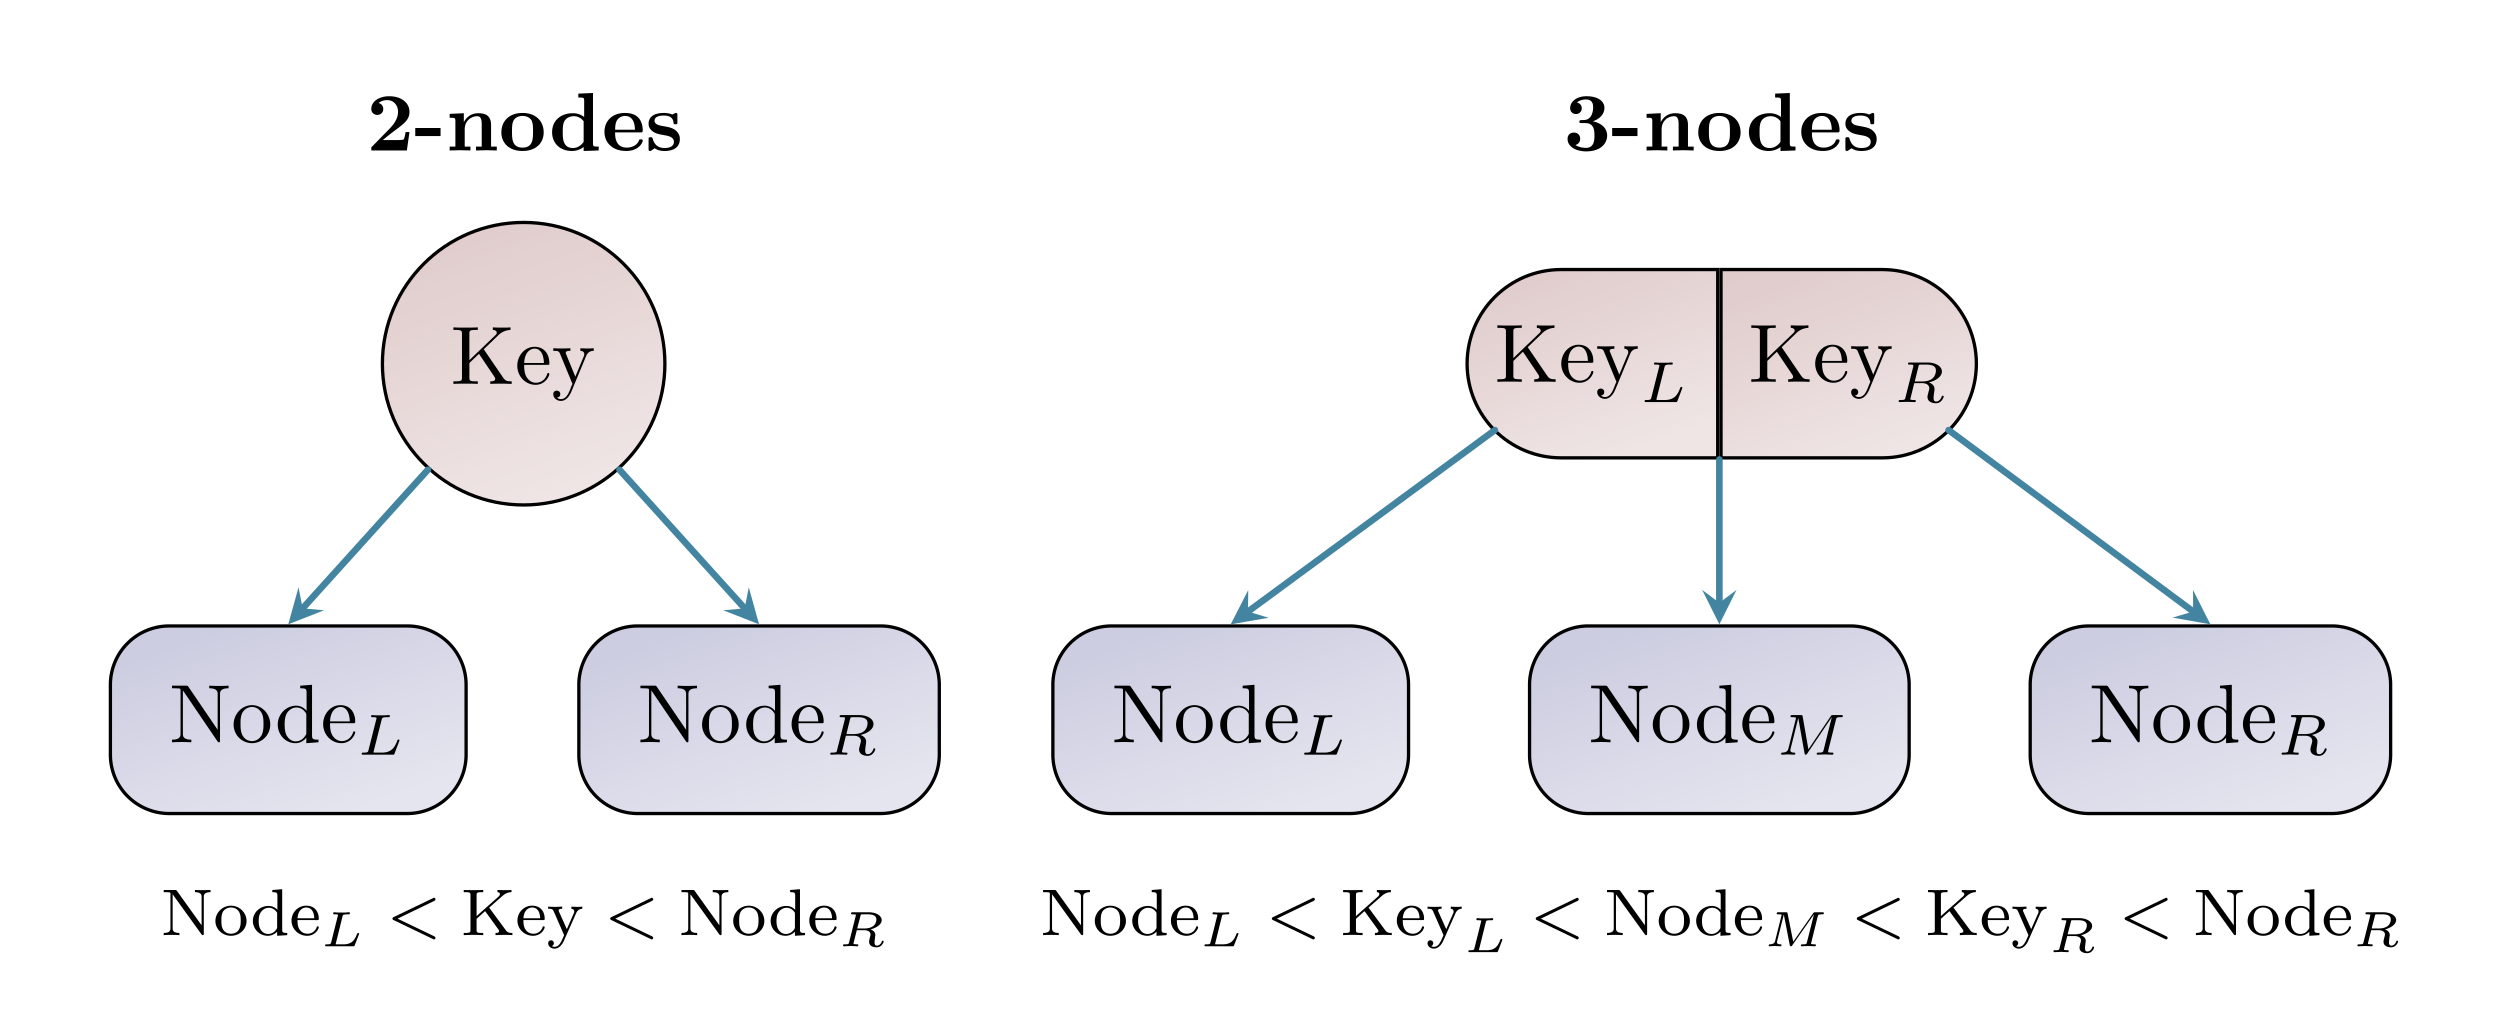 <svg xmlns="http://www.w3.org/2000/svg" width="401.381" height="166.333" viewBox="0 0 301.036 124.75"><defs><clipPath id="a"><path d="M46 26h35v35H46Zm0 0"/></clipPath><clipPath id="b"><path d="M80.063 43.797c0-9.395-7.614-17.012-17.008-17.012-9.39 0-17.008 7.617-17.008 17.012 0 9.39 7.617 17.008 17.008 17.008 9.394 0 17.008-7.617 17.008-17.008Zm0 0"/></clipPath><clipPath id="c"><path d="m42.781 87.273 63.754-23.203L83.332.316 19.578 23.52Zm0 0"/></clipPath><clipPath id="e"><path d="M13 75h44v23H13Zm0 0"/></clipPath><clipPath id="f"><path d="M13.293 90.875v-8.414a7.088 7.088 0 0 1 7.086-7.086h28.66a7.085 7.085 0 0 1 7.086 7.086v8.414a7.085 7.085 0 0 1-7.086 7.086H20.38a7.088 7.088 0 0 1-7.086-7.086Zm0 0"/></clipPath><clipPath id="g"><path d="m9.184 125.66 70.144-25.531-19.09-52.453L-9.91 73.207Zm0 0"/></clipPath><clipPath id="i"><path d="M69 75h45v23H69Zm0 0"/></clipPath><clipPath id="j"><path d="M69.703 90.875v-8.414a7.085 7.085 0 0 1 7.086-7.086h29.227a7.088 7.088 0 0 1 7.09 7.086v8.414a7.088 7.088 0 0 1-7.09 7.086H76.789a7.085 7.085 0 0 1-7.086-7.086Zm0 0"/></clipPath><clipPath id="k"><path d="m65.535 125.95 70.934-25.821-19.2-52.742-70.933 25.82Zm0 0"/></clipPath><clipPath id="m"><path d="M176 32h31v24h-31Zm0 0"/></clipPath><clipPath id="n"><path d="M176.66 43.797v-.004c0-6.262 5.074-11.336 11.336-11.336h18.84v22.676h-18.84c-6.262 0-11.336-5.074-11.336-11.336Zm0 0"/></clipPath><clipPath id="o"><path d="M173.762 76.531 226.57 57.31l-16.836-46.25-52.808 19.222Zm0 0"/></clipPath><clipPath id="q"><path d="M207 32h31v24h-31Zm0 0"/></clipPath><clipPath id="r"><path d="M207.234 55.133V32.457h19.414c6.262 0 11.336 5.074 11.336 11.336v.004c0 6.262-5.074 11.336-11.336 11.336Zm0 0"/></clipPath><clipPath id="s"><path d="m204.285 76.816 53.594-19.504-16.942-46.539-53.593 19.504Zm0 0"/></clipPath><clipPath id="u"><path d="M184 75h46v23h-46Zm0 0"/></clipPath><clipPath id="v"><path d="M184.18 90.875v-8.414a7.088 7.088 0 0 1 7.09-7.086h31.535a7.085 7.085 0 0 1 7.086 7.086v8.414a7.085 7.085 0 0 1-7.086 7.086H191.27a7.088 7.088 0 0 1-7.09-7.086Zm0 0"/></clipPath><clipPath id="w"><path d="m179.793 127.102 74.105-26.973-19.617-53.895-74.105 26.973Zm0 0"/></clipPath><clipPath id="y"><path d="M126 75h44v23h-44Zm0 0"/></clipPath><clipPath id="z"><path d="M126.781 90.875v-8.414a7.085 7.085 0 0 1 7.086-7.086h28.656a7.085 7.085 0 0 1 7.086 7.086v8.414a7.085 7.085 0 0 1-7.086 7.086h-28.656a7.085 7.085 0 0 1-7.086-7.086Zm0 0"/></clipPath><clipPath id="A"><path d="m122.668 125.66 70.148-25.531-19.093-52.453-70.149 25.531Zm0 0"/></clipPath><clipPath id="C"><path d="M244 75h44v23h-44Zm0 0"/></clipPath><clipPath id="D"><path d="M244.465 90.875v-8.414a7.085 7.085 0 0 1 7.086-7.086h29.226a7.088 7.088 0 0 1 7.09 7.086v8.414a7.088 7.088 0 0 1-7.09 7.086h-29.226a7.085 7.085 0 0 1-7.086-7.086Zm0 0"/></clipPath><clipPath id="E"><path d="m240.297 125.95 70.933-25.821-19.199-52.742-70.933 25.82Zm0 0"/></clipPath><linearGradient id="d" x1="0" x2="0" y1="17.869" y2="82.131" gradientTransform="scale(.678 -.678) rotate(20 396.292 114.489)" gradientUnits="userSpaceOnUse"><stop offset="0" stop-color="#F0E5E5"/><stop offset=".125" stop-color="#F0E5E5"/><stop offset=".141" stop-color="#EFE5E5"/><stop offset=".156" stop-color="#EFE4E4"/><stop offset=".172" stop-color="#EFE4E4"/><stop offset=".188" stop-color="#EEE3E3"/><stop offset=".203" stop-color="#EEE3E3"/><stop offset=".219" stop-color="#EEE2E2"/><stop offset=".234" stop-color="#EDE2E2"/><stop offset=".25" stop-color="#EDE1E1"/><stop offset=".266" stop-color="#EDE1E1"/><stop offset=".281" stop-color="#EDE0E0"/><stop offset=".297" stop-color="#ECE0E0"/><stop offset=".313" stop-color="#ECDFDF"/><stop offset=".328" stop-color="#ECDFDF"/><stop offset=".344" stop-color="#EBDEDE"/><stop offset=".359" stop-color="#EBDEDE"/><stop offset=".375" stop-color="#EBDDDD"/><stop offset=".391" stop-color="#EADDDD"/><stop offset=".406" stop-color="#EADCDC"/><stop offset=".422" stop-color="#EADCDC"/><stop offset=".438" stop-color="#E9DBDB"/><stop offset=".453" stop-color="#E9DBDB"/><stop offset=".469" stop-color="#E9DADA"/><stop offset=".484" stop-color="#E9DADA"/><stop offset=".5" stop-color="#E8D9D9"/><stop offset=".516" stop-color="#E8D8D8"/><stop offset=".531" stop-color="#E8D8D8"/><stop offset=".547" stop-color="#E7D7D7"/><stop offset=".563" stop-color="#E7D7D7"/><stop offset=".578" stop-color="#E7D6D6"/><stop offset=".594" stop-color="#E6D6D6"/><stop offset=".609" stop-color="#E6D5D5"/><stop offset=".625" stop-color="#E6D5D5"/><stop offset=".641" stop-color="#E5D4D4"/><stop offset=".656" stop-color="#E5D4D4"/><stop offset=".672" stop-color="#E5D3D3"/><stop offset=".688" stop-color="#E5D3D3"/><stop offset=".703" stop-color="#E4D2D2"/><stop offset=".719" stop-color="#E4D2D2"/><stop offset=".734" stop-color="#E4D1D1"/><stop offset=".75" stop-color="#E3D1D1"/><stop offset=".766" stop-color="#E3D0D0"/><stop offset=".781" stop-color="#E3D0D0"/><stop offset=".797" stop-color="#E2CFCF"/><stop offset=".813" stop-color="#E2CFCF"/><stop offset=".828" stop-color="#E2CECE"/><stop offset=".844" stop-color="#E1CECE"/><stop offset=".859" stop-color="#E1CDCD"/><stop offset=".875" stop-color="#E1CDCD"/><stop offset="1" stop-color="#E1CCCC"/></linearGradient><linearGradient id="h" x1="0" x2="0" y1="17.868" y2="82.132" gradientTransform="matrix(.701 -.255 -.191 -.525 9.182 125.662)" gradientUnits="userSpaceOnUse"><stop offset="0" stop-color="#E5E5F0"/><stop offset=".125" stop-color="#E5E5F0"/><stop offset=".141" stop-color="#E5E5EF"/><stop offset=".156" stop-color="#E4E4EF"/><stop offset=".172" stop-color="#E4E4EF"/><stop offset=".188" stop-color="#E3E3EE"/><stop offset=".203" stop-color="#E3E3EE"/><stop offset=".219" stop-color="#E2E2EE"/><stop offset=".234" stop-color="#E2E2ED"/><stop offset=".25" stop-color="#E1E1ED"/><stop offset=".266" stop-color="#E1E1ED"/><stop offset=".281" stop-color="#E0E0ED"/><stop offset=".297" stop-color="#E0E0EC"/><stop offset=".313" stop-color="#DFDFEC"/><stop offset=".328" stop-color="#DFDFEC"/><stop offset=".344" stop-color="#DEDEEB"/><stop offset=".359" stop-color="#DEDEEB"/><stop offset=".375" stop-color="#DDDDEB"/><stop offset=".391" stop-color="#DDDDEA"/><stop offset=".406" stop-color="#DCDCEA"/><stop offset=".422" stop-color="#DCDCEA"/><stop offset=".438" stop-color="#DBDBE9"/><stop offset=".453" stop-color="#DBDBE9"/><stop offset=".469" stop-color="#DADAE9"/><stop offset=".484" stop-color="#DADAE9"/><stop offset=".5" stop-color="#D9D9E8"/><stop offset=".516" stop-color="#D8D8E8"/><stop offset=".531" stop-color="#D8D8E8"/><stop offset=".547" stop-color="#D7D7E7"/><stop offset=".563" stop-color="#D7D7E7"/><stop offset=".578" stop-color="#D6D6E7"/><stop offset=".594" stop-color="#D6D6E6"/><stop offset=".609" stop-color="#D5D5E6"/><stop offset=".625" stop-color="#D5D5E6"/><stop offset=".641" stop-color="#D4D4E5"/><stop offset=".656" stop-color="#D4D4E5"/><stop offset=".672" stop-color="#D3D3E5"/><stop offset=".688" stop-color="#D3D3E5"/><stop offset=".703" stop-color="#D2D2E4"/><stop offset=".719" stop-color="#D2D2E4"/><stop offset=".734" stop-color="#D1D1E4"/><stop offset=".75" stop-color="#D1D1E3"/><stop offset=".766" stop-color="#D0D0E3"/><stop offset=".781" stop-color="#D0D0E3"/><stop offset=".797" stop-color="#CFCFE2"/><stop offset=".813" stop-color="#CFCFE2"/><stop offset=".828" stop-color="#CECEE2"/><stop offset=".844" stop-color="#CECEE1"/><stop offset=".859" stop-color="#CDCDE1"/><stop offset=".875" stop-color="#CDCDE1"/><stop offset="1" stop-color="#CCCCE1"/></linearGradient><linearGradient id="l" x1="0" x2="0" y1="17.868" y2="82.132" gradientTransform="matrix(.709 -.258 -.192 -.527 65.535 125.948)" gradientUnits="userSpaceOnUse"><stop offset="0" stop-color="#E5E5F0"/><stop offset=".125" stop-color="#E5E5F0"/><stop offset=".141" stop-color="#E5E5EF"/><stop offset=".156" stop-color="#E4E4EF"/><stop offset=".172" stop-color="#E4E4EF"/><stop offset=".188" stop-color="#E3E3EE"/><stop offset=".203" stop-color="#E3E3EE"/><stop offset=".219" stop-color="#E2E2EE"/><stop offset=".234" stop-color="#E2E2ED"/><stop offset=".25" stop-color="#E1E1ED"/><stop offset=".266" stop-color="#E1E1ED"/><stop offset=".281" stop-color="#E0E0ED"/><stop offset=".297" stop-color="#E0E0EC"/><stop offset=".313" stop-color="#DFDFEC"/><stop offset=".328" stop-color="#DFDFEC"/><stop offset=".344" stop-color="#DEDEEB"/><stop offset=".359" stop-color="#DEDEEB"/><stop offset=".375" stop-color="#DDDDEB"/><stop offset=".391" stop-color="#DDDDEA"/><stop offset=".406" stop-color="#DCDCEA"/><stop offset=".422" stop-color="#DCDCEA"/><stop offset=".438" stop-color="#DBDBE9"/><stop offset=".453" stop-color="#DBDBE9"/><stop offset=".469" stop-color="#DADAE9"/><stop offset=".484" stop-color="#DADAE9"/><stop offset=".5" stop-color="#D9D9E8"/><stop offset=".516" stop-color="#D8D8E8"/><stop offset=".531" stop-color="#D8D8E8"/><stop offset=".547" stop-color="#D7D7E7"/><stop offset=".563" stop-color="#D7D7E7"/><stop offset=".578" stop-color="#D6D6E7"/><stop offset=".594" stop-color="#D6D6E6"/><stop offset=".609" stop-color="#D5D5E6"/><stop offset=".625" stop-color="#D5D5E6"/><stop offset=".641" stop-color="#D4D4E5"/><stop offset=".656" stop-color="#D4D4E5"/><stop offset=".672" stop-color="#D3D3E5"/><stop offset=".688" stop-color="#D3D3E5"/><stop offset=".703" stop-color="#D2D2E4"/><stop offset=".719" stop-color="#D2D2E4"/><stop offset=".734" stop-color="#D1D1E4"/><stop offset=".75" stop-color="#D1D1E3"/><stop offset=".766" stop-color="#D0D0E3"/><stop offset=".781" stop-color="#D0D0E3"/><stop offset=".797" stop-color="#CFCFE2"/><stop offset=".813" stop-color="#CFCFE2"/><stop offset=".828" stop-color="#CECEE2"/><stop offset=".844" stop-color="#CECEE1"/><stop offset=".859" stop-color="#CDCDE1"/><stop offset=".875" stop-color="#CDCDE1"/><stop offset="1" stop-color="#CCCCE1"/></linearGradient><linearGradient id="p" x1="0" x2="0" y1="17.867" y2="82.133" gradientTransform="matrix(.528 -.192 -.168 -.463 173.761 76.532)" gradientUnits="userSpaceOnUse"><stop offset="0" stop-color="#F0E5E5"/><stop offset=".125" stop-color="#F0E5E5"/><stop offset=".141" stop-color="#EFE5E5"/><stop offset=".156" stop-color="#EFE4E4"/><stop offset=".172" stop-color="#EFE4E4"/><stop offset=".188" stop-color="#EEE3E3"/><stop offset=".203" stop-color="#EEE3E3"/><stop offset=".219" stop-color="#EEE2E2"/><stop offset=".234" stop-color="#EDE2E2"/><stop offset=".25" stop-color="#EDE1E1"/><stop offset=".266" stop-color="#EDE1E1"/><stop offset=".281" stop-color="#EDE0E0"/><stop offset=".297" stop-color="#ECE0E0"/><stop offset=".313" stop-color="#ECDFDF"/><stop offset=".328" stop-color="#ECDFDF"/><stop offset=".344" stop-color="#EBDEDE"/><stop offset=".359" stop-color="#EBDEDE"/><stop offset=".375" stop-color="#EBDDDD"/><stop offset=".391" stop-color="#EADDDD"/><stop offset=".406" stop-color="#EADCDC"/><stop offset=".422" stop-color="#EADCDC"/><stop offset=".438" stop-color="#E9DBDB"/><stop offset=".453" stop-color="#E9DBDB"/><stop offset=".469" stop-color="#E9DADA"/><stop offset=".484" stop-color="#E9DADA"/><stop offset=".5" stop-color="#E8D9D9"/><stop offset=".516" stop-color="#E8D8D8"/><stop offset=".531" stop-color="#E8D8D8"/><stop offset=".547" stop-color="#E7D7D7"/><stop offset=".563" stop-color="#E7D7D7"/><stop offset=".578" stop-color="#E7D6D6"/><stop offset=".594" stop-color="#E6D6D6"/><stop offset=".609" stop-color="#E6D5D5"/><stop offset=".625" stop-color="#E6D5D5"/><stop offset=".641" stop-color="#E5D4D4"/><stop offset=".656" stop-color="#E5D4D4"/><stop offset=".672" stop-color="#E5D3D3"/><stop offset=".688" stop-color="#E5D3D3"/><stop offset=".703" stop-color="#E4D2D2"/><stop offset=".719" stop-color="#E4D2D2"/><stop offset=".734" stop-color="#E4D1D1"/><stop offset=".75" stop-color="#E3D1D1"/><stop offset=".766" stop-color="#E3D0D0"/><stop offset=".781" stop-color="#E3D0D0"/><stop offset=".797" stop-color="#E2CFCF"/><stop offset=".813" stop-color="#E2CFCF"/><stop offset=".828" stop-color="#E2CECE"/><stop offset=".844" stop-color="#E1CECE"/><stop offset=".859" stop-color="#E1CDCD"/><stop offset=".875" stop-color="#E1CDCD"/><stop offset="1" stop-color="#E1CCCC"/></linearGradient><linearGradient id="t" x1="0" x2="0" y1="17.868" y2="82.132" gradientTransform="matrix(.536 -.195 -.169 -.465 204.283 76.818)" gradientUnits="userSpaceOnUse"><stop offset="0" stop-color="#F0E5E5"/><stop offset=".125" stop-color="#F0E5E5"/><stop offset=".141" stop-color="#EFE5E5"/><stop offset=".156" stop-color="#EFE4E4"/><stop offset=".172" stop-color="#EFE4E4"/><stop offset=".188" stop-color="#EEE3E3"/><stop offset=".203" stop-color="#EEE3E3"/><stop offset=".219" stop-color="#EEE2E2"/><stop offset=".234" stop-color="#EDE2E2"/><stop offset=".25" stop-color="#EDE1E1"/><stop offset=".266" stop-color="#EDE1E1"/><stop offset=".281" stop-color="#EDE0E0"/><stop offset=".297" stop-color="#ECE0E0"/><stop offset=".313" stop-color="#ECDFDF"/><stop offset=".328" stop-color="#ECDFDF"/><stop offset=".344" stop-color="#EBDEDE"/><stop offset=".359" stop-color="#EBDEDE"/><stop offset=".375" stop-color="#EBDDDD"/><stop offset=".391" stop-color="#EADDDD"/><stop offset=".406" stop-color="#EADCDC"/><stop offset=".422" stop-color="#EADCDC"/><stop offset=".438" stop-color="#E9DBDB"/><stop offset=".453" stop-color="#E9DBDB"/><stop offset=".469" stop-color="#E9DADA"/><stop offset=".484" stop-color="#E9DADA"/><stop offset=".5" stop-color="#E8D9D9"/><stop offset=".516" stop-color="#E8D8D8"/><stop offset=".531" stop-color="#E8D8D8"/><stop offset=".547" stop-color="#E7D7D7"/><stop offset=".563" stop-color="#E7D7D7"/><stop offset=".578" stop-color="#E7D6D6"/><stop offset=".594" stop-color="#E6D6D6"/><stop offset=".609" stop-color="#E6D5D5"/><stop offset=".625" stop-color="#E6D5D5"/><stop offset=".641" stop-color="#E5D4D4"/><stop offset=".656" stop-color="#E5D4D4"/><stop offset=".672" stop-color="#E5D3D3"/><stop offset=".688" stop-color="#E5D3D3"/><stop offset=".703" stop-color="#E4D2D2"/><stop offset=".719" stop-color="#E4D2D2"/><stop offset=".734" stop-color="#E4D1D1"/><stop offset=".75" stop-color="#E3D1D1"/><stop offset=".766" stop-color="#E3D0D0"/><stop offset=".781" stop-color="#E3D0D0"/><stop offset=".797" stop-color="#E2CFCF"/><stop offset=".813" stop-color="#E2CFCF"/><stop offset=".828" stop-color="#E2CECE"/><stop offset=".844" stop-color="#E1CECE"/><stop offset=".859" stop-color="#E1CDCD"/><stop offset=".875" stop-color="#E1CDCD"/><stop offset="1" stop-color="#E1CCCC"/></linearGradient><linearGradient id="x" x1="0" x2="0" y1="17.868" y2="82.132" gradientTransform="matrix(.741 -.27 -.196 -.539 179.793 127.101)" gradientUnits="userSpaceOnUse"><stop offset="0" stop-color="#E5E5F0"/><stop offset=".125" stop-color="#E5E5F0"/><stop offset=".141" stop-color="#E5E5EF"/><stop offset=".156" stop-color="#E4E4EF"/><stop offset=".172" stop-color="#E4E4EF"/><stop offset=".188" stop-color="#E3E3EE"/><stop offset=".203" stop-color="#E3E3EE"/><stop offset=".219" stop-color="#E2E2EE"/><stop offset=".234" stop-color="#E2E2ED"/><stop offset=".25" stop-color="#E1E1ED"/><stop offset=".266" stop-color="#E1E1ED"/><stop offset=".281" stop-color="#E0E0ED"/><stop offset=".297" stop-color="#E0E0EC"/><stop offset=".313" stop-color="#DFDFEC"/><stop offset=".328" stop-color="#DFDFEC"/><stop offset=".344" stop-color="#DEDEEB"/><stop offset=".359" stop-color="#DEDEEB"/><stop offset=".375" stop-color="#DDDDEB"/><stop offset=".391" stop-color="#DDDDEA"/><stop offset=".406" stop-color="#DCDCEA"/><stop offset=".422" stop-color="#DCDCEA"/><stop offset=".438" stop-color="#DBDBE9"/><stop offset=".453" stop-color="#DBDBE9"/><stop offset=".469" stop-color="#DADAE9"/><stop offset=".484" stop-color="#DADAE9"/><stop offset=".5" stop-color="#D9D9E8"/><stop offset=".516" stop-color="#D8D8E8"/><stop offset=".531" stop-color="#D8D8E8"/><stop offset=".547" stop-color="#D7D7E7"/><stop offset=".563" stop-color="#D7D7E7"/><stop offset=".578" stop-color="#D6D6E7"/><stop offset=".594" stop-color="#D6D6E6"/><stop offset=".609" stop-color="#D5D5E6"/><stop offset=".625" stop-color="#D5D5E6"/><stop offset=".641" stop-color="#D4D4E5"/><stop offset=".656" stop-color="#D4D4E5"/><stop offset=".672" stop-color="#D3D3E5"/><stop offset=".688" stop-color="#D3D3E5"/><stop offset=".703" stop-color="#D2D2E4"/><stop offset=".719" stop-color="#D2D2E4"/><stop offset=".734" stop-color="#D1D1E4"/><stop offset=".75" stop-color="#D1D1E3"/><stop offset=".766" stop-color="#D0D0E3"/><stop offset=".781" stop-color="#D0D0E3"/><stop offset=".797" stop-color="#CFCFE2"/><stop offset=".813" stop-color="#CFCFE2"/><stop offset=".828" stop-color="#CECEE2"/><stop offset=".844" stop-color="#CECEE1"/><stop offset=".859" stop-color="#CDCDE1"/><stop offset=".875" stop-color="#CDCDE1"/><stop offset="1" stop-color="#CCCCE1"/></linearGradient><linearGradient id="B" x1="0" x2="0" y1="17.868" y2="82.132" gradientTransform="matrix(.701 -.255 -.191 -.525 122.667 125.662)" gradientUnits="userSpaceOnUse"><stop offset="0" stop-color="#E5E5F0"/><stop offset=".125" stop-color="#E5E5F0"/><stop offset=".141" stop-color="#E5E5EF"/><stop offset=".156" stop-color="#E4E4EF"/><stop offset=".172" stop-color="#E4E4EF"/><stop offset=".188" stop-color="#E3E3EE"/><stop offset=".203" stop-color="#E3E3EE"/><stop offset=".219" stop-color="#E2E2EE"/><stop offset=".234" stop-color="#E2E2ED"/><stop offset=".25" stop-color="#E1E1ED"/><stop offset=".266" stop-color="#E1E1ED"/><stop offset=".281" stop-color="#E0E0ED"/><stop offset=".297" stop-color="#E0E0EC"/><stop offset=".313" stop-color="#DFDFEC"/><stop offset=".328" stop-color="#DFDFEC"/><stop offset=".344" stop-color="#DEDEEB"/><stop offset=".359" stop-color="#DEDEEB"/><stop offset=".375" stop-color="#DDDDEB"/><stop offset=".391" stop-color="#DDDDEA"/><stop offset=".406" stop-color="#DCDCEA"/><stop offset=".422" stop-color="#DCDCEA"/><stop offset=".438" stop-color="#DBDBE9"/><stop offset=".453" stop-color="#DBDBE9"/><stop offset=".469" stop-color="#DADAE9"/><stop offset=".484" stop-color="#DADAE9"/><stop offset=".5" stop-color="#D9D9E8"/><stop offset=".516" stop-color="#D8D8E8"/><stop offset=".531" stop-color="#D8D8E8"/><stop offset=".547" stop-color="#D7D7E7"/><stop offset=".563" stop-color="#D7D7E7"/><stop offset=".578" stop-color="#D6D6E7"/><stop offset=".594" stop-color="#D6D6E6"/><stop offset=".609" stop-color="#D5D5E6"/><stop offset=".625" stop-color="#D5D5E6"/><stop offset=".641" stop-color="#D4D4E5"/><stop offset=".656" stop-color="#D4D4E5"/><stop offset=".672" stop-color="#D3D3E5"/><stop offset=".688" stop-color="#D3D3E5"/><stop offset=".703" stop-color="#D2D2E4"/><stop offset=".719" stop-color="#D2D2E4"/><stop offset=".734" stop-color="#D1D1E4"/><stop offset=".75" stop-color="#D1D1E3"/><stop offset=".766" stop-color="#D0D0E3"/><stop offset=".781" stop-color="#D0D0E3"/><stop offset=".797" stop-color="#CFCFE2"/><stop offset=".813" stop-color="#CFCFE2"/><stop offset=".828" stop-color="#CECEE2"/><stop offset=".844" stop-color="#CECEE1"/><stop offset=".859" stop-color="#CDCDE1"/><stop offset=".875" stop-color="#CDCDE1"/><stop offset="1" stop-color="#CCCCE1"/></linearGradient><linearGradient id="F" x1="0" x2="0" y1="17.868" y2="82.132" gradientTransform="matrix(.709 -.258 -.192 -.527 240.296 125.948)" gradientUnits="userSpaceOnUse"><stop offset="0" stop-color="#E5E5F0"/><stop offset=".125" stop-color="#E5E5F0"/><stop offset=".141" stop-color="#E5E5EF"/><stop offset=".156" stop-color="#E4E4EF"/><stop offset=".172" stop-color="#E4E4EF"/><stop offset=".188" stop-color="#E3E3EE"/><stop offset=".203" stop-color="#E3E3EE"/><stop offset=".219" stop-color="#E2E2EE"/><stop offset=".234" stop-color="#E2E2ED"/><stop offset=".25" stop-color="#E1E1ED"/><stop offset=".266" stop-color="#E1E1ED"/><stop offset=".281" stop-color="#E0E0ED"/><stop offset=".297" stop-color="#E0E0EC"/><stop offset=".313" stop-color="#DFDFEC"/><stop offset=".328" stop-color="#DFDFEC"/><stop offset=".344" stop-color="#DEDEEB"/><stop offset=".359" stop-color="#DEDEEB"/><stop offset=".375" stop-color="#DDDDEB"/><stop offset=".391" stop-color="#DDDDEA"/><stop offset=".406" stop-color="#DCDCEA"/><stop offset=".422" stop-color="#DCDCEA"/><stop offset=".438" stop-color="#DBDBE9"/><stop offset=".453" stop-color="#DBDBE9"/><stop offset=".469" stop-color="#DADAE9"/><stop offset=".484" stop-color="#DADAE9"/><stop offset=".5" stop-color="#D9D9E8"/><stop offset=".516" stop-color="#D8D8E8"/><stop offset=".531" stop-color="#D8D8E8"/><stop offset=".547" stop-color="#D7D7E7"/><stop offset=".563" stop-color="#D7D7E7"/><stop offset=".578" stop-color="#D6D6E7"/><stop offset=".594" stop-color="#D6D6E6"/><stop offset=".609" stop-color="#D5D5E6"/><stop offset=".625" stop-color="#D5D5E6"/><stop offset=".641" stop-color="#D4D4E5"/><stop offset=".656" stop-color="#D4D4E5"/><stop offset=".672" stop-color="#D3D3E5"/><stop offset=".688" stop-color="#D3D3E5"/><stop offset=".703" stop-color="#D2D2E4"/><stop offset=".719" stop-color="#D2D2E4"/><stop offset=".734" stop-color="#D1D1E4"/><stop offset=".75" stop-color="#D1D1E3"/><stop offset=".766" stop-color="#D0D0E3"/><stop offset=".781" stop-color="#D0D0E3"/><stop offset=".797" stop-color="#CFCFE2"/><stop offset=".813" stop-color="#CFCFE2"/><stop offset=".828" stop-color="#CECEE2"/><stop offset=".844" stop-color="#CECEE1"/><stop offset=".859" stop-color="#CDCDE1"/><stop offset=".875" stop-color="#CDCDE1"/><stop offset="1" stop-color="#CCCCE1"/></linearGradient></defs><path d="M49.306 15.9h-.468c-.032.203-.125.844-.266.906-.11.063-.86.063-1.016.063h-1.468c.468-.39 1-.813 1.437-1.14 1.14-.844 1.781-1.313 1.781-2.25 0-1.157-1.047-1.891-2.437-1.891-1.219 0-2.156.625-2.156 1.515 0 .594.484.735.718.735.328 0 .72-.219.72-.719 0-.516-.423-.672-.563-.719.28-.234.671-.344 1.03-.344.845 0 1.313.672 1.313 1.422 0 .688-.375 1.375-1.078 2.078l-2 2.047c-.14.11-.14.141-.14.344v.172h4.28zm3.744.485v-.97h-3.046v.97zm6.77 1.734v-.469h-.688v-2.578c0-1.047-.532-1.437-1.532-1.437-.953 0-1.484.562-1.75 1.078v-1.078l-1.703.078v.468c.61 0 .688 0 .688.391v3.078h-.688v.469l1.25-.031 1.25.031v-.469h-.687v-2.078c0-1.094.86-1.578 1.5-1.578.328 0 .547.203.547.969v2.687h-.688v.469l1.25-.031zm5.647-2.172c0-1.344-.922-2.344-2.547-2.344-1.64 0-2.547 1.016-2.547 2.344 0 1.234.89 2.234 2.547 2.234 1.672 0 2.547-1.015 2.547-2.234zm-1.282-.11c0 .86 0 1.938-1.265 1.938-1.266 0-1.266-1.078-1.266-1.937 0-.453 0-.953.172-1.297.187-.375.61-.578 1.094-.578.422 0 .843.156 1.062.5.203.343.203.89.203 1.375Zm7.907 2.282v-.469c-.61 0-.687 0-.687-.39v-6.063l-1.766.078v.469c.625 0 .703 0 .703.39v1.954a2.178 2.178 0 0 0-1.36-.453c-1.452 0-2.5.875-2.5 2.28 0 1.313.923 2.266 2.391 2.266.61 0 1.094-.234 1.407-.484v.484Zm-1.812-1.031c-.141.187-.547.734-1.297.734-1.22 0-1.22-1.203-1.22-1.906 0-.485 0-1.016.25-1.406.298-.422.767-.516 1.079-.516.563 0 .969.312 1.188.61zm7.116-.141c0-.172-.188-.172-.235-.172-.172 0-.187.047-.25.203-.203.485-.781.797-1.422.797-1.406 0-1.422-1.328-1.422-1.828h3.016c.219 0 .313 0 .313-.266 0-.312-.063-1.046-.563-1.546-.36-.36-.89-.532-1.578-.532-1.594 0-2.469 1.032-2.469 2.266 0 1.344 1 2.312 2.61 2.312 1.578 0 2-1.062 2-1.234zm-.938-1.328h-2.39c.015-.39.03-.813.234-1.14.265-.391.672-.516.953-.516 1.172 0 1.187 1.312 1.203 1.656zm5.407 1.109c0-.437-.203-.78-.547-1.062-.39-.281-.719-.344-1.485-.485-.375-.062-1.015-.171-1.015-.64 0-.625.922-.625 1.11-.625.75 0 1.124.297 1.171.844.016.156.031.203.234.203.235 0 .235-.047.235-.282v-.796c0-.188 0-.282-.172-.282-.047 0-.063 0-.453.188-.266-.125-.61-.188-1-.188-.313 0-1.844 0-1.844 1.313 0 .39.203.656.406.828.39.344.782.406 1.547.547.36.062 1.094.187 1.094.781 0 .75-.906.75-1.125.75-1.063 0-1.313-.734-1.438-1.156-.046-.14-.109-.14-.234-.14-.25 0-.25.062-.25.28V17.9c0 .188 0 .281.188.281.062 0 .078 0 .296-.156l.25-.172c.47.328.985.328 1.188.328.312 0 1.844 0 1.844-1.453zm111.659-.406c0-.547-.297-1.406-1.734-1.719.687-.203 1.406-.765 1.406-1.625 0-.765-.75-1.39-2.156-1.39-1.188 0-1.97.64-1.97 1.437 0 .422.313.703.688.703a.668.668 0 0 0 .704-.687c0-.578-.547-.688-.579-.703.344-.282.782-.36 1.094-.36.828 0 .86.641.86.97 0 .124-.016 1.437-1.047 1.5-.407.015-.438.015-.485.03-.093.016-.125.11-.125.172 0 .172.11.172.282.172h.437c1.094 0 1.094.984 1.094 1.5 0 .469 0 1.484-1.031 1.484-.266 0-.782-.046-1.266-.343.328-.094.578-.344.578-.75 0-.453-.312-.75-.75-.75-.422 0-.766.265-.766.765 0 .907.97 1.5 2.25 1.5 1.782 0 2.516-1 2.516-1.906zm3.65.063v-.97h-3.046v.97zm6.769 1.734v-.469h-.687v-2.578c0-1.047-.532-1.437-1.532-1.437-.953 0-1.484.562-1.75 1.078v-1.078l-1.703.078v.468c.61 0 .688 0 .688.391v3.078h-.688v.469l1.25-.031 1.25.031v-.469h-.687v-2.078c0-1.094.86-1.578 1.5-1.578.328 0 .547.203.547.969v2.687h-.688v.469l1.25-.031zm5.647-2.172c0-1.344-.921-2.344-2.546-2.344-1.64 0-2.547 1.016-2.547 2.344 0 1.234.89 2.234 2.547 2.234 1.672 0 2.547-1.015 2.547-2.234zm-1.28-.11c0 .86 0 1.938-1.266 1.938s-1.266-1.078-1.266-1.937c0-.453 0-.953.172-1.297.187-.375.61-.578 1.094-.578.422 0 .843.156 1.062.5.203.343.203.89.203 1.375Zm7.896 2.282v-.469c-.61 0-.687 0-.687-.39v-6.063l-1.766.078v.469c.625 0 .703 0 .703.39v1.954a2.178 2.178 0 0 0-1.36-.453c-1.452 0-2.5.875-2.5 2.28 0 1.313.923 2.266 2.391 2.266.61 0 1.094-.234 1.407-.484v.484Zm-1.812-1.031c-.141.187-.547.734-1.297.734-1.22 0-1.22-1.203-1.22-1.906 0-.485 0-1.016.25-1.406.298-.422.767-.516 1.079-.516.563 0 .969.312 1.188.61zm7.116-.141c0-.172-.188-.172-.235-.172-.172 0-.187.047-.25.203-.203.485-.781.797-1.422.797-1.406 0-1.421-1.328-1.421-1.828h3.015c.219 0 .313 0 .313-.266 0-.312-.063-1.046-.563-1.546-.36-.36-.89-.532-1.578-.532-1.594 0-2.469 1.032-2.469 2.266 0 1.344 1 2.312 2.61 2.312 1.578 0 2-1.062 2-1.234zm-.938-1.328h-2.39c.015-.39.03-.813.234-1.14.266-.391.672-.516.953-.516 1.172 0 1.188 1.312 1.203 1.656zm5.407 1.109c0-.437-.203-.78-.547-1.062-.39-.281-.719-.344-1.485-.485-.375-.062-1.015-.171-1.015-.64 0-.625.922-.625 1.11-.625.75 0 1.124.297 1.171.844.016.156.031.203.234.203.235 0 .235-.047.235-.282v-.796c0-.188 0-.282-.172-.282-.047 0-.063 0-.453.188-.266-.125-.61-.188-1-.188-.313 0-1.844 0-1.844 1.313 0 .39.203.656.406.828.39.344.782.406 1.547.547.36.062 1.094.187 1.094.781 0 .75-.906.75-1.125.75-1.063 0-1.313-.734-1.438-1.156-.046-.14-.109-.14-.234-.14-.25 0-.25.062-.25.28V17.9c0 .188 0 .281.188.281.062 0 .078 0 .296-.156l.25-.172c.47.328.985.328 1.188.328.312 0 1.844 0 1.844-1.453zm0 0"/><path fill="#F0E5E5" d="M80.063 43.797c0-9.395-7.614-17.012-17.008-17.012-9.39 0-17.008 7.617-17.008 17.012 0 9.39 7.617 17.008 17.008 17.008 9.394 0 17.008-7.617 17.008-17.008Zm0 0"/><g clip-path="url(#a)"><g clip-path="url(#b)"><g clip-path="url(#c)"><path fill="url(#d)" d="m50.027 71.734-14.91-40.968 40.969-14.91 14.91 40.968Zm0 0"/></g></g></g><path fill="none" stroke="#000" stroke-miterlimit="10" stroke-width=".399" d="M80.063 43.797c0-9.395-7.614-17.012-17.008-17.012-9.39 0-17.008 7.617-17.008 17.012 0 9.39 7.617 17.008 17.008 17.008 9.394 0 17.008-7.617 17.008-17.008Zm0 0"/><path d="m58.253 42.058 1.797-1.734a2.17 2.17 0 0 1 1.422-.594v-.313c-.265.032-.578.032-.86.032-.359 0-.921 0-1.265-.032v.313c.406.016.469.234.469.328 0 .156-.11.266-.188.328l-3.109 2.985v-3.172c0-.36.016-.469.781-.469h.235v-.313c-.344.032-1.078.032-1.47.032-.374 0-1.124 0-1.468-.032v.313h.235c.765 0 .796.11.796.469v5.25c0 .36-.03.468-.796.468h-.235v.313c.344-.031 1.094-.031 1.469-.031s1.125 0 1.469.031v-.313H57.3c-.765 0-.78-.109-.78-.468v-1.735l1.155-1.109 1.797 2.672c.063.094.156.219.156.344 0 .296-.39.296-.593.296v.313c.343-.031 1.047-.031 1.422-.031.359 0 .734.015 1.156.031v-.313c-.547 0-.75-.03-1.047-.468zm4.867 1.656c.062-1.484.906-1.734 1.25-1.734 1.015 0 1.124 1.344 1.124 1.734zm0 .22h2.78c.22 0 .25 0 .25-.22 0-.984-.546-1.953-1.78-1.953-1.157 0-2.079 1.031-2.079 2.281 0 1.329 1.047 2.297 2.188 2.297 1.219 0 1.672-1.109 1.672-1.297 0-.093-.078-.125-.141-.125-.078 0-.11.063-.125.141-.344 1.031-1.25 1.031-1.344 1.031-.5 0-.89-.297-1.125-.672-.297-.468-.297-1.125-.297-1.484zm7.454-1.048c.25-.64.766-.64.922-.64v-.313c-.234.016-.516.031-.75.031-.172 0-.64-.015-.86-.03v.312c.313 0 .47.171.47.421 0 .11-.016.125-.063.25l-1.016 2.438-1.094-2.672c-.046-.11-.062-.14-.062-.187 0-.25.36-.25.562-.25v-.313c-.265.016-.921.031-1.093.031-.266 0-.672-.015-.97-.03v.312c.485 0 .673 0 .813.343l1.5 3.641a6.764 6.764 0 0 0-.25.594c-.218.547-.5 1.234-1.14 1.234-.047 0-.281 0-.469-.187.313-.032.39-.25.39-.422 0-.25-.187-.407-.421-.407-.203 0-.422.125-.422.422 0 .453.422.813.922.813.625 0 1.031-.578 1.265-1.14zm0 0"/><path fill="#E5E5F0" d="M13.293 90.875v-8.414a7.088 7.088 0 0 1 7.086-7.086h28.66a7.085 7.085 0 0 1 7.086 7.086v8.414a7.085 7.085 0 0 1-7.086 7.086H20.38a7.088 7.088 0 0 1-7.086-7.086Zm0 0"/><g clip-path="url(#e)"><g clip-path="url(#f)"><g clip-path="url(#g)"><path fill="url(#h)" d="M18.305 111.727 6.035 78.016l45.078-16.407 12.27 33.711Zm0 0"/></g></g></g><path fill="none" stroke="#000" stroke-miterlimit="10" stroke-width=".399" d="M13.293 90.875v-8.414a7.088 7.088 0 0 1 7.086-7.086h28.66a7.085 7.085 0 0 1 7.086 7.086v8.414a7.085 7.085 0 0 1-7.086 7.086H20.38a7.088 7.088 0 0 1-7.086-7.086Zm0 0"/><path d="M22.694 82.708c-.094-.125-.094-.14-.282-.14H20.71v.312h.297c.14 0 .344.016.484.016.235.03.25.046.25.234v5.203c0 .266 0 .734-1.03.734v.313c.343-.016.843-.031 1.171-.031.328 0 .813.015 1.156.031v-.313c-1.015 0-1.015-.468-1.015-.734v-5.187c.047.046.047.062.093.125l4.063 5.984c.094.11.11.125.172.125.14 0 .14-.063.14-.266v-5.5c0-.265 0-.734 1.032-.734v-.313c-.36.016-.844.032-1.172.032-.328 0-.813-.016-1.156-.032v.313c1.015 0 1.015.469 1.015.734v4.266Zm9.846 4.532c0-1.266-.984-2.329-2.187-2.329-1.25 0-2.219 1.094-2.219 2.328a2.22 2.22 0 0 0 2.203 2.25c1.204 0 2.204-.984 2.204-2.25zm-2.187 2c-.437 0-.875-.204-1.14-.673-.25-.437-.25-1.046-.25-1.406 0-.39 0-.922.234-1.36a1.347 1.347 0 0 1 1.14-.671c.438 0 .86.219 1.125.656.266.422.266 1 .266 1.375 0 .36 0 .906-.219 1.344-.234.453-.672.734-1.156.734Zm6.532-.407v.656l1.468-.109v-.313c-.687 0-.78-.062-.78-.562v-6.047l-1.423.11v.312c.688 0 .766.062.766.562V85.6a1.582 1.582 0 0 0-1.25-.625c-1.172 0-2.219.984-2.219 2.265 0 1.266.969 2.25 2.11 2.25.64 0 1.078-.343 1.328-.656zm0-2.672v2.047c0 .172 0 .188-.11.36-.297.484-.734.703-1.172.703-.453 0-.812-.266-1.047-.641-.25-.406-.28-.969-.28-1.39 0-.36.015-.954.296-1.407.219-.312.594-.64 1.14-.64.344 0 .766.156 1.063.593.11.172.11.188.11.375zm2.857.703c.062-1.484.906-1.734 1.25-1.734 1.016 0 1.125 1.344 1.125 1.734zm0 .22h2.781c.219 0 .25 0 .25-.22 0-.984-.547-1.953-1.781-1.953-1.156 0-2.078 1.031-2.078 2.281 0 1.329 1.047 2.297 2.187 2.297 1.219 0 1.672-1.109 1.672-1.297 0-.093-.078-.125-.14-.125-.079 0-.11.063-.125.141-.344 1.031-1.25 1.031-1.344 1.031-.5 0-.89-.297-1.125-.672-.297-.468-.297-1.125-.297-1.484zm6.208-.397c.062-.25.077-.329.718-.329.219 0 .281 0 .281-.14 0-.016 0-.11-.11-.11a6.07 6.07 0 0 0-.515.032h-1.047c-.14 0-.312-.032-.453-.032-.031 0-.14 0-.14.157 0 .093.078.093.218.093.016 0 .14 0 .266.016.156.016.172.031.172.11 0 0 0 .046-.032.14l-.937 3.703c-.063.235-.078.297-.61.297-.109 0-.203 0-.203.14 0 .11.079.11.204.11h3.5c.187 0 .187 0 .25-.14.062-.188.593-1.532.593-1.594 0-.016-.015-.094-.125-.094-.078 0-.093.031-.14.14-.266.657-.578 1.438-1.844 1.438h-.797c-.203 0-.219-.016-.219-.078 0 0 0-.031.032-.14zm0 0"/><path fill="#E5E5F0" d="M69.703 90.875v-8.414a7.085 7.085 0 0 1 7.086-7.086h29.227a7.088 7.088 0 0 1 7.09 7.086v8.414a7.088 7.088 0 0 1-7.09 7.086H76.789a7.085 7.085 0 0 1-7.086-7.086Zm0 0"/><g clip-path="url(#i)"><g clip-path="url(#j)"><g clip-path="url(#k)"><path fill="url(#l)" d="M74.777 111.91 62.441 78.016l45.586-16.59 12.336 33.894Zm0 0"/></g></g></g><path fill="none" stroke="#000" stroke-miterlimit="10" stroke-width=".399" d="M69.703 90.875v-8.414a7.085 7.085 0 0 1 7.086-7.086h29.227a7.088 7.088 0 0 1 7.09 7.086v8.414a7.088 7.088 0 0 1-7.09 7.086H76.789a7.085 7.085 0 0 1-7.086-7.086Zm0 0"/><path d="M79.1 82.708c-.093-.125-.093-.14-.28-.14h-1.704v.312h.297c.14 0 .344.016.484.016.235.03.25.046.25.234v5.203c0 .266 0 .734-1.03.734v.313c.343-.016.843-.031 1.171-.031.328 0 .813.015 1.156.031v-.313c-1.015 0-1.015-.468-1.015-.734v-5.187c.047.046.047.062.093.125l4.063 5.984c.094.11.11.125.172.125.14 0 .14-.063.14-.266v-5.5c0-.265 0-.734 1.032-.734v-.313c-.36.016-.844.032-1.172.032-.328 0-.813-.016-1.156-.032v.313c1.015 0 1.015.469 1.015.734v4.266Zm9.848 4.532c0-1.266-.985-2.329-2.188-2.329-1.25 0-2.219 1.094-2.219 2.328a2.22 2.22 0 0 0 2.203 2.25c1.204 0 2.204-.984 2.204-2.25zm-2.188 2c-.437 0-.875-.204-1.14-.673-.25-.437-.25-1.046-.25-1.406 0-.39 0-.922.234-1.36a1.347 1.347 0 0 1 1.14-.671c.438 0 .86.219 1.125.656.266.422.266 1 .266 1.375 0 .36 0 .906-.219 1.344-.234.453-.672.734-1.156.734Zm6.532-.407v.656l1.468-.109v-.313c-.687 0-.781-.062-.781-.562v-6.047l-1.422.11v.312c.688 0 .766.062.766.562V85.6a1.582 1.582 0 0 0-1.25-.625c-1.172 0-2.219.984-2.219 2.265 0 1.266.969 2.25 2.11 2.25.64 0 1.078-.343 1.328-.656zm0-2.672v2.047c0 .172 0 .188-.11.36-.297.484-.734.703-1.172.703-.453 0-.812-.266-1.047-.641-.25-.406-.28-.969-.28-1.39 0-.36.015-.954.296-1.407.219-.312.594-.64 1.14-.64.344 0 .766.156 1.063.593.11.172.11.188.11.375zm2.857.703c.062-1.484.906-1.734 1.25-1.734 1.016 0 1.125 1.344 1.125 1.734zm0 .22h2.781c.219 0 .25 0 .25-.22 0-.984-.547-1.953-1.781-1.953-1.156 0-2.078 1.031-2.078 2.281 0 1.329 1.047 2.297 2.187 2.297 1.219 0 1.672-1.109 1.672-1.297 0-.093-.078-.125-.14-.125-.079 0-.11.063-.125.141-.344 1.031-1.25 1.031-1.344 1.031-.5 0-.89-.297-1.125-.672-.297-.468-.297-1.125-.297-1.484zm6.207-.476c.047-.203.063-.218.219-.25h.453c.64 0 1.437 0 1.437.72 0 .296-.125.734-.453.984-.28.218-.718.328-1.203.328h-.89Zm1.266 1.891c.828-.187 1.562-.687 1.562-1.312 0-.594-.703-1.079-1.719-1.079h-2.14c-.125 0-.219 0-.219.157 0 .093.078.093.219.093.015 0 .14 0 .265.016.157.016.157.031.157.11 0 0 0 .046-.016.14l-.937 3.703c-.047.235-.063.297-.61.297-.125 0-.203 0-.203.14 0 .079.047.11.11.11.124 0 .296-.016.421-.016.14 0 .344-.015.47-.015.14 0 .296.015.437.015.156 0 .328.016.468.016.047 0 .157 0 .157-.14 0-.11-.079-.11-.235-.11-.11 0-.14 0-.265-.016-.157-.015-.157-.03-.157-.109 0 0 0-.047.032-.14l.437-1.766h.953c.594 0 .86.297.86.625 0 .094-.063.328-.11.484-.078.328-.11.422-.11.547 0 .547.516.766 1.032.766.64 0 .922-.688.922-.813 0-.015-.016-.094-.125-.094-.094 0-.11.047-.125.125-.094.297-.36.579-.64.579-.188 0-.329-.063-.329-.454 0-.171.047-.53.078-.718.032-.188.032-.25.032-.328 0-.079 0-.313-.204-.516-.125-.14-.312-.234-.468-.297Zm0 0"/><path fill="none" stroke="#4384A1" stroke-linecap="round" stroke-miterlimit="10" stroke-width=".797" d="m51.523 56.563-15.078 16.69"/><path fill="#4384A1" d="m34.71 75.176 4.313-1.688-2.578-.234-.496-2.543"/><path fill="none" stroke="#4384A1" stroke-linecap="round" stroke-miterlimit="10" stroke-width=".797" d="m74.59 56.563 15.078 16.69"/><path fill="#4384A1" d="m91.402 75.176-1.238-4.465-.496 2.543-2.582.234"/><path fill="#E5E5F0" d="M176.66 43.797v-.004c0-6.262 5.074-11.336 11.336-11.336h18.84v22.676h-18.84c-6.262 0-11.336-5.074-11.336-11.336Zm0 0"/><g clip-path="url(#m)"><g clip-path="url(#n)"><g clip-path="url(#o)"><path fill="url(#p)" d="M180.188 64.832 169.37 35.109l33.938-12.351 10.816 29.722Zm0 0"/></g></g></g><path fill="none" stroke="#000" stroke-miterlimit="10" stroke-width=".399" d="M176.66 43.797v-.004c0-6.262 5.074-11.336 11.336-11.336h18.84v22.676h-18.84c-6.262 0-11.336-5.074-11.336-11.336Zm0 0"/><path d="m183.963 41.81 1.797-1.735a2.17 2.17 0 0 1 1.422-.594v-.313c-.265.032-.578.032-.86.032-.359 0-.921 0-1.265-.032v.313c.406.016.469.234.469.328 0 .156-.11.266-.188.328l-3.109 2.985V39.95c0-.36.016-.469.781-.469h.235v-.313c-.344.032-1.078.032-1.47.032-.374 0-1.124 0-1.468-.032v.313h.235c.765 0 .796.11.796.469v5.25c0 .36-.03.468-.796.468h-.235v.313c.344-.031 1.094-.031 1.469-.031s1.125 0 1.469.031v-.313h-.235c-.765 0-.78-.109-.78-.468v-1.735l1.155-1.109 1.797 2.672c.063.094.156.219.156.344 0 .296-.39.296-.593.296v.313c.343-.031 1.047-.031 1.422-.031.359 0 .734.015 1.156.031v-.313c-.547 0-.75-.03-1.047-.468zm4.867 1.655c.062-1.484.906-1.734 1.25-1.734 1.015 0 1.124 1.344 1.124 1.734zm0 .22h2.78c.22 0 .25 0 .25-.22 0-.984-.546-1.953-1.78-1.953-1.157 0-2.079 1.031-2.079 2.281 0 1.329 1.047 2.297 2.188 2.297 1.219 0 1.672-1.109 1.672-1.297 0-.093-.078-.125-.141-.125-.078 0-.11.063-.125.141-.344 1.031-1.25 1.031-1.344 1.031-.5 0-.89-.297-1.125-.672-.297-.468-.297-1.125-.297-1.484zm7.454-1.048c.25-.64.766-.64.922-.64v-.313c-.234.016-.516.031-.75.031-.172 0-.64-.015-.86-.03v.312c.313 0 .47.171.47.421 0 .11-.016.125-.063.25l-1.016 2.438-1.094-2.672c-.046-.11-.062-.14-.062-.187 0-.25.36-.25.562-.25v-.313c-.265.016-.921.031-1.093.031-.266 0-.672-.015-.97-.03v.312c.485 0 .673 0 .813.343l1.5 3.641a6.764 6.764 0 0 0-.25.594c-.218.547-.5 1.234-1.14 1.234-.047 0-.281 0-.469-.187.313-.032.39-.25.39-.422 0-.25-.187-.407-.421-.407-.203 0-.422.125-.422.422 0 .453.422.813.922.813.625 0 1.031-.578 1.265-1.14zm4.143 1.591c.063-.25.078-.328.719-.328.219 0 .281 0 .281-.14 0-.016 0-.11-.11-.11a6.07 6.07 0 0 0-.515.032h-1.047c-.14 0-.312-.032-.453-.032-.031 0-.14 0-.14.157 0 .093.078.093.218.093.016 0 .14 0 .266.016.156.016.172.031.172.11 0 0 0 .046-.032.14l-.937 3.703c-.063.234-.078.297-.61.297-.109 0-.203 0-.203.14 0 .11.079.11.204.11h3.5c.187 0 .187 0 .25-.14.062-.188.593-1.532.593-1.594 0-.016-.015-.094-.125-.094-.078 0-.093.031-.14.14-.266.657-.578 1.438-1.844 1.438h-.797c-.203 0-.219-.016-.219-.078 0 0 0-.031.032-.14zm0 0"/><path fill="#F0E5E5" d="M207.234 55.133V32.457h19.414c6.262 0 11.336 5.074 11.336 11.336v.004c0 6.262-5.074 11.336-11.336 11.336Zm0 0"/><g clip-path="url(#q)"><g clip-path="url(#r)"><g clip-path="url(#s)"><path fill="url(#t)" d="m210.832 65.016-10.887-29.907 34.442-12.535 10.886 29.906Zm0 0"/></g></g></g><path fill="none" stroke="#000" stroke-miterlimit="10" stroke-width=".399" d="M207.234 55.133V32.457h19.414c6.262 0 11.336 5.074 11.336 11.336v.004c0 6.262-5.074 11.336-11.336 11.336Zm0 0"/><path d="m214.54 41.81 1.797-1.735a2.17 2.17 0 0 1 1.422-.594v-.313c-.265.032-.578.032-.86.032-.359 0-.921 0-1.265-.032v.313c.406.016.469.234.469.328 0 .156-.11.266-.188.328l-3.109 2.985V39.95c0-.36.016-.469.781-.469h.235v-.313c-.344.032-1.078.032-1.47.032-.374 0-1.124 0-1.468-.032v.313h.235c.765 0 .796.11.796.469v5.25c0 .36-.03.468-.796.468h-.235v.313c.344-.031 1.094-.031 1.469-.031s1.125 0 1.469.031v-.313h-.235c-.765 0-.78-.109-.78-.468v-1.735l1.155-1.109 1.797 2.672c.063.094.156.219.156.344 0 .296-.39.296-.593.296v.313c.343-.031 1.047-.031 1.422-.031.359 0 .734.015 1.156.031v-.313c-.547 0-.75-.03-1.047-.468zm4.866 1.655c.063-1.484.907-1.734 1.25-1.734 1.016 0 1.125 1.344 1.125 1.734zm0 .22h2.782c.218 0 .25 0 .25-.22 0-.984-.547-1.953-1.782-1.953-1.156 0-2.078 1.031-2.078 2.281 0 1.329 1.047 2.297 2.188 2.297 1.219 0 1.672-1.109 1.672-1.297 0-.093-.078-.125-.141-.125-.078 0-.11.063-.125.141-.344 1.031-1.25 1.031-1.344 1.031-.5 0-.89-.297-1.125-.672-.297-.468-.297-1.125-.297-1.484zm7.455-1.048c.25-.64.766-.64.922-.64v-.313c-.234.016-.516.031-.75.031-.172 0-.64-.015-.86-.03v.312c.313 0 .47.171.47.421 0 .11-.016.125-.063.25l-1.016 2.438-1.094-2.672c-.046-.11-.062-.14-.062-.187 0-.25.36-.25.562-.25v-.313c-.265.016-.921.031-1.093.031-.266 0-.672-.015-.97-.03v.312c.485 0 .673 0 .813.343l1.5 3.641a6.764 6.764 0 0 0-.25.594c-.218.547-.5 1.234-1.14 1.234-.047 0-.281 0-.469-.187.313-.032.39-.25.39-.422 0-.25-.187-.407-.421-.407-.203 0-.422.125-.422.422 0 .453.422.813.922.813.625 0 1.031-.578 1.265-1.14zm4.143 1.513c.047-.203.063-.218.219-.25h.453c.64 0 1.437 0 1.437.72 0 .296-.125.733-.453.983-.28.22-.718.329-1.203.329h-.89Zm1.266 1.891c.828-.188 1.562-.688 1.562-1.313 0-.593-.703-1.078-1.719-1.078h-2.14c-.125 0-.219 0-.219.157 0 .093.078.093.219.093.015 0 .14 0 .265.016.157.016.157.031.157.11 0 0 0 .046-.016.14l-.937 3.703c-.047.234-.063.297-.61.297-.125 0-.203 0-.203.14 0 .079.047.11.11.11.124 0 .296-.016.421-.016.14 0 .344-.015.47-.015.14 0 .296.015.437.015.156 0 .328.016.468.016.047 0 .157 0 .157-.14 0-.11-.079-.11-.235-.11-.11 0-.14 0-.265-.016-.157-.015-.157-.03-.157-.109 0 0 0-.047.032-.14l.437-1.766h.953c.594 0 .86.297.86.625 0 .093-.063.328-.11.484-.078.328-.11.422-.11.547 0 .547.516.766 1.032.766.64 0 .922-.688.922-.813 0-.016-.016-.094-.125-.094-.094 0-.11.047-.125.125-.094.297-.36.578-.64.578-.188 0-.329-.062-.329-.453 0-.172.047-.53.078-.718.032-.188.032-.25.032-.329 0-.078 0-.312-.204-.515-.125-.14-.312-.235-.468-.297Zm0 0"/><path fill="#E5E5F0" d="M184.18 90.875v-8.414a7.088 7.088 0 0 1 7.09-7.086h31.535a7.085 7.085 0 0 1 7.086 7.086v8.414a7.085 7.085 0 0 1-7.086 7.086H191.27a7.088 7.088 0 0 1-7.09-7.086Zm0 0"/><g clip-path="url(#u)"><g clip-path="url(#v)"><g clip-path="url(#w)"><path fill="url(#x)" d="m189.527 112.652-12.605-34.636 47.621-17.332 12.61 34.636Zm0 0"/></g></g></g><path fill="none" stroke="#000" stroke-miterlimit="10" stroke-width=".399" d="M184.18 90.875v-8.414a7.088 7.088 0 0 1 7.09-7.086h31.535a7.085 7.085 0 0 1 7.086 7.086v8.414a7.085 7.085 0 0 1-7.086 7.086H191.27a7.088 7.088 0 0 1-7.09-7.086Zm0 0"/><path d="M193.58 82.708c-.093-.125-.093-.14-.28-.14h-1.704v.312h.297c.14 0 .344.016.484.016.235.03.25.046.25.234v5.203c0 .266 0 .734-1.03.734v.313c.343-.016.843-.031 1.171-.031.328 0 .813.015 1.156.031v-.313c-1.015 0-1.015-.468-1.015-.734v-5.187c.047.046.047.062.093.125l4.063 5.984c.094.11.11.125.172.125.14 0 .14-.063.14-.266v-5.5c0-.265 0-.734 1.032-.734v-.313c-.36.016-.844.032-1.172.032-.328 0-.813-.016-1.156-.032v.313c1.015 0 1.015.469 1.015.734v4.266Zm9.848 4.532c0-1.266-.985-2.329-2.188-2.329-1.25 0-2.219 1.094-2.219 2.328a2.22 2.22 0 0 0 2.203 2.25c1.204 0 2.204-.984 2.204-2.25zm-2.188 2c-.437 0-.875-.204-1.14-.673-.25-.437-.25-1.046-.25-1.406 0-.39 0-.922.234-1.36a1.347 1.347 0 0 1 1.14-.671c.438 0 .86.219 1.125.656.266.422.266 1 .266 1.375 0 .36 0 .906-.219 1.344-.234.453-.672.734-1.156.734Zm6.532-.407v.656l1.468-.109v-.313c-.687 0-.781-.062-.781-.562v-6.047l-1.422.11v.312c.688 0 .766.062.766.562V85.6a1.582 1.582 0 0 0-1.25-.625c-1.172 0-2.219.984-2.219 2.265 0 1.266.969 2.25 2.11 2.25.64 0 1.078-.343 1.328-.656zm0-2.672v2.047c0 .172 0 .188-.11.36-.297.484-.734.703-1.172.703-.453 0-.812-.266-1.047-.641-.25-.406-.28-.969-.28-1.39 0-.36.015-.954.296-1.407.219-.312.594-.64 1.14-.64.344 0 .766.156 1.063.593.11.172.11.188.11.375zm2.857.703c.062-1.484.906-1.734 1.25-1.734 1.016 0 1.125 1.344 1.125 1.734zm0 .22h2.781c.219 0 .25 0 .25-.22 0-.984-.547-1.953-1.781-1.953-1.156 0-2.078 1.031-2.078 2.281 0 1.329 1.047 2.297 2.187 2.297 1.22 0 1.672-1.109 1.672-1.297 0-.093-.078-.125-.14-.125-.079 0-.11.063-.125.141-.344 1.031-1.25 1.031-1.344 1.031-.5 0-.89-.297-1.125-.672-.297-.468-.297-1.125-.297-1.484zm10.441-.397c.063-.266.079-.329.594-.329.156 0 .235 0 .235-.14 0-.11-.079-.11-.204-.11h-.953c-.203 0-.203.016-.297.141l-2.687 3.984-.688-3.937c-.03-.172-.03-.188-.25-.188h-.984c-.14 0-.234 0-.234.157 0 .093.078.093.234.093.11 0 .14 0 .266.016.14.016.156.031.156.11 0 0 0 .046-.031.14l-.875 3.5c-.063.234-.172.484-.735.5-.047 0-.14 0-.14.156 0 0 0 .094.11.094.202 0 .5-.031.718-.031.172 0 .578.031.734.031.047 0 .14 0 .14-.156 0-.094-.093-.094-.155-.094-.438-.016-.438-.203-.438-.297 0-.031 0-.062.031-.172l.922-3.703.75 4.235c.031.125.031.187.14.187.095 0 .157-.078.204-.156l2.922-4.344.015.016-.984 3.937c-.062.235-.078.297-.61.297-.124 0-.218 0-.218.156 0 0 0 .094.11.094.14 0 .296-.016.437-.016.14 0 .297-.015.437-.015.203 0 .688.031.89.031.032 0 .142 0 .142-.156 0-.094-.079-.094-.22-.094-.015 0-.14 0-.265-.016-.156-.015-.156-.03-.156-.109 0-.031.016-.11.016-.14zm0 0"/><path fill="#E5E5F0" d="M126.781 90.875v-8.414a7.085 7.085 0 0 1 7.086-7.086h28.656a7.085 7.085 0 0 1 7.086 7.086v8.414a7.085 7.085 0 0 1-7.086 7.086h-28.656a7.085 7.085 0 0 1-7.086-7.086Zm0 0"/><g clip-path="url(#y)"><g clip-path="url(#z)"><g clip-path="url(#A)"><path fill="url(#B)" d="m131.79 111.727-12.27-33.711 45.078-16.407 12.27 33.711Zm0 0"/></g></g></g><path fill="none" stroke="#000" stroke-miterlimit="10" stroke-width=".399" d="M126.781 90.875v-8.414a7.085 7.085 0 0 1 7.086-7.086h28.656a7.085 7.085 0 0 1 7.086 7.086v8.414a7.085 7.085 0 0 1-7.086 7.086h-28.656a7.085 7.085 0 0 1-7.086-7.086Zm0 0"/><path d="M136.179 82.708c-.094-.125-.094-.14-.282-.14h-1.703v.312h.297c.14 0 .344.016.484.016.235.03.25.046.25.234v5.203c0 .266 0 .734-1.03.734v.313c.343-.016.843-.031 1.171-.031.328 0 .813.015 1.156.031v-.313c-1.015 0-1.015-.468-1.015-.734v-5.187c.047.046.047.062.093.125l4.063 5.984c.094.11.11.125.172.125.14 0 .14-.063.14-.266v-5.5c0-.265 0-.734 1.032-.734v-.313c-.36.016-.844.032-1.172.032-.328 0-.813-.016-1.156-.032v.313c1.015 0 1.015.469 1.015.734v4.266Zm9.847 4.532c0-1.266-.985-2.329-2.188-2.329-1.25 0-2.219 1.094-2.219 2.328a2.22 2.22 0 0 0 2.203 2.25c1.204 0 2.204-.984 2.204-2.25zm-2.188 2c-.437 0-.875-.204-1.14-.673-.25-.437-.25-1.046-.25-1.406 0-.39 0-.922.234-1.36a1.347 1.347 0 0 1 1.14-.671c.438 0 .86.219 1.125.656.266.422.266 1 .266 1.375 0 .36 0 .906-.219 1.344-.234.453-.672.734-1.156.734Zm6.532-.407v.656l1.468-.109v-.313c-.687 0-.78-.062-.78-.562v-6.047l-1.423.11v.312c.688 0 .766.062.766.562V85.6a1.582 1.582 0 0 0-1.25-.625c-1.172 0-2.219.984-2.219 2.265 0 1.266.969 2.25 2.11 2.25.64 0 1.078-.343 1.328-.656zm0-2.672v2.047c0 .172 0 .188-.11.36-.297.484-.734.703-1.172.703-.453 0-.812-.266-1.047-.641-.25-.406-.28-.969-.28-1.39 0-.36.015-.954.296-1.407.219-.312.594-.64 1.14-.64.344 0 .766.156 1.063.593.11.172.11.188.11.375zm2.857.703c.062-1.484.906-1.734 1.25-1.734 1.016 0 1.125 1.344 1.125 1.734zm0 .22h2.781c.219 0 .25 0 .25-.22 0-.984-.547-1.953-1.781-1.953-1.156 0-2.078 1.031-2.078 2.281 0 1.329 1.047 2.297 2.187 2.297 1.219 0 1.672-1.109 1.672-1.297 0-.093-.078-.125-.14-.125-.079 0-.11.063-.125.141-.344 1.031-1.25 1.031-1.344 1.031-.5 0-.89-.297-1.125-.672-.297-.468-.297-1.125-.297-1.484zm6.207-.397c.063-.25.078-.329.719-.329.219 0 .281 0 .281-.14 0-.016 0-.11-.11-.11a6.07 6.07 0 0 0-.515.032h-1.047c-.14 0-.312-.032-.453-.032-.031 0-.14 0-.14.157 0 .093.078.093.218.093.016 0 .14 0 .266.016.156.016.172.031.172.11 0 0 0 .046-.032.14l-.937 3.703c-.063.235-.078.297-.61.297-.109 0-.203 0-.203.14 0 .11.079.11.204.11h3.5c.187 0 .187 0 .25-.14.062-.188.593-1.532.593-1.594 0-.016-.015-.094-.125-.094-.078 0-.093.031-.14.14-.266.657-.578 1.438-1.844 1.438h-.797c-.203 0-.219-.016-.219-.078 0 0 0-.031.032-.14zm0 0"/><path fill="#E5E5F0" d="M244.465 90.875v-8.414a7.085 7.085 0 0 1 7.086-7.086h29.226a7.088 7.088 0 0 1 7.09 7.086v8.414a7.088 7.088 0 0 1-7.09 7.086h-29.226a7.085 7.085 0 0 1-7.086-7.086Zm0 0"/><g clip-path="url(#C)"><g clip-path="url(#D)"><g clip-path="url(#E)"><path fill="url(#F)" d="m249.54 111.91-12.337-33.894 45.586-16.59 12.336 33.894Zm0 0"/></g></g></g><path fill="none" stroke="#000" stroke-miterlimit="10" stroke-width=".399" d="M244.465 90.875v-8.414a7.085 7.085 0 0 1 7.086-7.086h29.226a7.088 7.088 0 0 1 7.09 7.086v8.414a7.088 7.088 0 0 1-7.09 7.086h-29.226a7.085 7.085 0 0 1-7.086-7.086Zm0 0"/><path d="M253.863 82.708c-.094-.125-.094-.14-.282-.14h-1.703v.312h.297c.14 0 .344.016.484.016.235.03.25.046.25.234v5.203c0 .266 0 .734-1.03.734v.313c.343-.016.843-.031 1.171-.031.328 0 .813.015 1.156.031v-.313c-1.015 0-1.015-.468-1.015-.734v-5.187c.047.046.047.062.093.125l4.063 5.984c.094.11.11.125.172.125.14 0 .14-.063.14-.266v-5.5c0-.265 0-.734 1.032-.734v-.313c-.36.016-.844.032-1.172.032-.328 0-.813-.016-1.156-.032v.313c1.015 0 1.015.469 1.015.734v4.266Zm9.847 4.532c0-1.266-.985-2.329-2.188-2.329-1.25 0-2.219 1.094-2.219 2.328a2.22 2.22 0 0 0 2.203 2.25c1.204 0 2.204-.984 2.204-2.25zm-2.188 2c-.438 0-.875-.204-1.14-.673-.25-.437-.25-1.046-.25-1.406 0-.39 0-.922.234-1.36a1.347 1.347 0 0 1 1.14-.671c.438 0 .86.219 1.125.656.266.422.266 1 .266 1.375 0 .36 0 .906-.219 1.344-.234.453-.672.734-1.156.734Zm6.532-.407v.656l1.468-.109v-.313c-.687 0-.78-.062-.78-.562v-6.047l-1.423.11v.312c.688 0 .766.062.766.562V85.6a1.582 1.582 0 0 0-1.25-.625c-1.172 0-2.219.984-2.219 2.265 0 1.266.969 2.25 2.11 2.25.64 0 1.078-.343 1.328-.656zm0-2.672v2.047c0 .172 0 .188-.11.36-.297.484-.734.703-1.172.703-.453 0-.812-.266-1.047-.641-.25-.406-.28-.969-.28-1.39 0-.36.015-.954.296-1.407.219-.312.594-.64 1.14-.64.344 0 .766.156 1.063.593.11.172.11.188.11.375zm2.856.703c.063-1.484.907-1.734 1.25-1.734 1.017 0 1.126 1.344 1.126 1.734zm0 .22h2.782c.219 0 .25 0 .25-.22 0-.984-.547-1.953-1.781-1.953-1.156 0-2.078 1.031-2.078 2.281 0 1.329 1.047 2.297 2.187 2.297 1.219 0 1.672-1.109 1.672-1.297 0-.093-.078-.125-.14-.125-.079 0-.11.063-.125.141-.344 1.031-1.25 1.031-1.344 1.031-.5 0-.89-.297-1.125-.672-.297-.468-.297-1.125-.297-1.484zm6.208-.476c.047-.203.063-.218.219-.25h.453c.64 0 1.437 0 1.437.72 0 .296-.125.734-.453.984-.28.218-.718.328-1.203.328h-.89Zm1.266 1.891c.828-.187 1.562-.687 1.562-1.312 0-.594-.703-1.079-1.719-1.079h-2.14c-.125 0-.219 0-.219.157 0 .093.078.093.219.093.015 0 .14 0 .265.016.157.016.157.031.157.11 0 0 0 .046-.016.14l-.937 3.703c-.047.235-.063.297-.61.297-.125 0-.203 0-.203.14 0 .079.047.11.11.11.124 0 .296-.016.421-.016.14 0 .344-.015.47-.015.14 0 .296.015.437.015.156 0 .328.016.468.016.047 0 .157 0 .157-.14 0-.11-.079-.11-.235-.11-.11 0-.14 0-.265-.016-.157-.015-.157-.03-.157-.109 0 0 0-.047.032-.14l.437-1.766h.953c.594 0 .86.297.86.625 0 .094-.063.328-.11.484-.078.328-.11.422-.11.547 0 .547.516.766 1.032.766.64 0 .922-.688.922-.813 0-.015-.016-.094-.125-.094-.094 0-.11.047-.125.125-.094.297-.36.579-.64.579-.188 0-.329-.063-.329-.454 0-.171.047-.53.078-.718.032-.188.032-.25.032-.328 0-.079 0-.313-.204-.516-.125-.14-.312-.234-.468-.297Zm0 0"/><path fill="none" stroke="#4384A1" stroke-linecap="round" stroke-miterlimit="10" stroke-width=".797" d="M180.004 51.79 150.28 73.64"/><path fill="#4384A1" d="m148.195 75.176 4.567-.785-2.48-.75.023-2.59"/><path fill="none" stroke="#4384A1" stroke-linecap="round" stroke-miterlimit="10" stroke-width=".797" d="M207.035 55.332v17.254"/><path fill="#4384A1" d="m207.035 75.176 2.074-4.145-2.074 1.555-2.07-1.555"/><path fill="none" stroke="#4384A1" stroke-linecap="round" stroke-miterlimit="10" stroke-width=".797" d="m234.64 51.79 29.446 21.843"/><path fill="#4384A1" d="m266.164 75.176-2.094-4.133.016 2.59-2.484.738"/><path d="M21.306 107.277c-.094-.11-.094-.11-.25-.11h-1.344v.266h.234c.14 0 .203 0 .36.016.203.015.218.031.218.172v4.125c0 .218 0 .593-.812.593v.266c.36-.031.734-.031.953-.031.203 0 .578 0 .937.031v-.266c-.812 0-.812-.375-.812-.593v-4.063l3.453 4.797c.078.094.094.125.172.125.125 0 .125-.078.125-.219v-4.375c0-.203 0-.578.812-.578v-.266c-.359.016-.734.016-.937.016-.203 0-.578 0-.938-.016v.266c.797 0 .797.375.797.578v3.407zm8.383 3.625c0-.984-.828-1.844-1.875-1.844-1.047 0-1.875.86-1.875 1.844 0 1 .859 1.781 1.875 1.781 1.03 0 1.875-.781 1.875-1.781zm-1.875 1.531c-.422 0-.766-.203-.938-.484-.203-.328-.219-.719-.219-1.11 0-.312 0-.78.235-1.125.219-.28.547-.437.922-.437.422 0 .765.203.937.469.219.343.235.765.235 1.093 0 .36-.016.797-.25 1.141-.204.313-.563.453-.922.453zm4.979-5.265v.265c.53 0 .609.047.609.438v1.687a1.409 1.409 0 0 0-1.078-.469c-1 0-1.875.782-1.875 1.797 0 .985.797 1.797 1.797 1.797.468 0 .859-.219 1.125-.5v.5l1.218-.078v-.266c-.546 0-.609-.046-.609-.437v-4.828Zm.578 4.453c0 .14 0 .172-.125.328a1.146 1.146 0 0 1-.953.515c-.375 0-.688-.187-.875-.484-.22-.313-.266-.703-.266-1.078 0-.469.078-.797.266-1.063.187-.296.546-.53.953-.53.375 0 .765.202 1 .609zm4.796-.828c.172 0 .219 0 .219-.188 0-.703-.391-1.547-1.516-1.547-.984 0-1.766.813-1.766 1.797 0 1.031.86 1.828 1.875 1.828 1 0 1.407-.844 1.407-1.031a.12.12 0 0 0-.125-.11c-.094 0-.11.047-.125.094a1.14 1.14 0 0 1-1.11.797c-.36 0-.734-.156-.969-.531-.234-.36-.234-.875-.234-1.11Zm-2.344-.22c.078-1.109.75-1.296 1.047-1.296.937 0 .969 1.125.969 1.297zm5.42-.222c.047-.203.062-.25.672-.25.14 0 .218 0 .218-.156a.102.102 0 0 0-.109-.094c-.14 0-.297.031-.437.031h-.907c-.14 0-.297-.03-.437-.03-.031 0-.125 0-.125.155 0 .094.078.094.187.094.11 0 .266 0 .39.031 0 .063 0 .11-.03.204l-.782 3.109c-.062.219-.062.266-.515.266-.14 0-.219 0-.219.14 0 .094.078.094.188.094h3.171c.157 0 .157 0 .204-.125.062-.14.53-1.344.53-1.375 0-.063-.046-.094-.124-.094-.063 0-.094.031-.125.11-.266.671-.563 1.25-1.64 1.25h-.735c-.11 0-.125 0-.203-.016zm11.018-1.855c.094-.047.172-.094.172-.203a.18.18 0 0 0-.187-.188c-.016 0-.032 0-.141.063l-4.672 2.25c-.11.046-.172.093-.172.203 0 .093.063.14.172.187l4.672 2.25c.11.063.125.063.14.063a.18.18 0 0 0 .188-.188c0-.11-.078-.156-.172-.203l-4.39-2.11Zm6.642.797 1.563-1.376c.515-.468.937-.484 1.125-.484v-.266c-.313.016-.328.016-.735.016-.406 0-.437 0-.953-.016v.266c.157 0 .297.078.297.234 0 .063-.031.172-.172.297l-2.64 2.344v-2.5c0-.297.015-.375.625-.375h.172v-.266c-.672.016-.688.016-1.172.016-.47 0-.485 0-1.172-.016v.266h.187c.61 0 .625.078.625.375v4.156c0 .297-.015.375-.625.375h-.187v.266c.687-.031.703-.031 1.172-.031.484 0 .5 0 1.172.031v-.266h-.172c-.61 0-.625-.078-.625-.375v-1.328l1.03-.922 1.548 2.141c.078.094.125.172.125.266 0 .218-.281.218-.422.218v.266c.687-.031.703-.031 1.094-.031.218 0 .656 0 .937.031v-.266c-.281 0-.547 0-.781-.312zm6.467 1.5c.171 0 .218 0 .218-.188 0-.703-.39-1.547-1.516-1.547-.984 0-1.765.813-1.765 1.797 0 1.031.86 1.828 1.875 1.828 1 0 1.406-.844 1.406-1.031a.12.12 0 0 0-.125-.11c-.094 0-.11.047-.125.094a1.14 1.14 0 0 1-1.11.797c-.359 0-.734-.156-.968-.531-.234-.36-.234-.875-.234-1.11Zm-2.344-.22c.078-1.109.75-1.296 1.046-1.296.938 0 .97 1.125.97 1.297zm6.34-.593c.203-.453.5-.531.75-.547v-.266c-.266.032-.282.032-.625.032-.032 0-.454 0-.688-.031v.265c.234.016.344.14.344.328 0 .047 0 .11-.047.203l-.844 1.922-.937-2.093c-.047-.11-.047-.126-.047-.157 0-.187.25-.203.422-.203v-.266c-.36.032-.703.032-.875.032-.172 0-.547 0-.813-.031v.265c.422 0 .531.016.672.313l1.25 2.859c-.36.844-.594 1.406-1.156 1.406-.203 0-.328-.093-.328-.093a.353.353 0 0 0 .25-.344.336.336 0 0 0-.344-.344c-.172 0-.344.11-.344.36 0 .343.344.64.766.64.719 0 1.094-.86 1.125-.938zm9.115-1.484c.094-.047.172-.094.172-.203a.18.18 0 0 0-.187-.188c-.016 0-.032 0-.141.063l-4.672 2.25c-.11.046-.172.093-.172.203 0 .093.063.14.172.187l4.672 2.25c.11.063.125.063.14.063a.18.18 0 0 0 .188-.188c0-.11-.078-.156-.172-.203l-4.39-2.11Zm5.174-1.219c-.094-.11-.094-.11-.25-.11H82.06v.266h.234c.14 0 .203 0 .36.016.203.015.218.031.218.172v4.125c0 .218 0 .593-.812.593v.266c.36-.031.734-.031.953-.031.203 0 .578 0 .937.031v-.266c-.812 0-.812-.375-.812-.593v-4.063l3.453 4.797c.078.094.094.125.172.125.125 0 .125-.078.125-.219v-4.375c0-.203 0-.578.812-.578v-.266c-.359.016-.734.016-.937.016-.203 0-.578 0-.938-.016v.266c.797 0 .797.375.797.578v3.407zm8.383 3.625c0-.984-.828-1.844-1.875-1.844-1.047 0-1.875.86-1.875 1.844 0 1 .859 1.781 1.875 1.781 1.03 0 1.875-.781 1.875-1.781zm-1.875 1.531c-.422 0-.766-.203-.938-.484-.203-.328-.219-.719-.219-1.11 0-.312 0-.78.235-1.125.219-.28.547-.437.922-.437.422 0 .765.203.937.469.219.343.235.765.235 1.093 0 .36-.016.797-.25 1.141-.204.313-.563.453-.922.453zm4.979-5.265v.265c.53 0 .609.047.609.438v1.687a1.409 1.409 0 0 0-1.078-.469c-1 0-1.875.782-1.875 1.797 0 .985.797 1.797 1.797 1.797.468 0 .859-.219 1.125-.5v.5l1.218-.078v-.266c-.546 0-.609-.046-.609-.437v-4.828Zm.578 4.453c0 .14 0 .172-.125.328a1.146 1.146 0 0 1-.953.515c-.375 0-.688-.187-.875-.484-.22-.313-.266-.703-.266-1.078 0-.469.078-.797.266-1.063.187-.296.546-.53.953-.53.375 0 .765.202 1 .609zm4.796-.828c.172 0 .219 0 .219-.188 0-.703-.391-1.547-1.516-1.547-.984 0-1.766.813-1.766 1.797 0 1.031.86 1.828 1.875 1.828 1 0 1.407-.844 1.407-1.031a.12.12 0 0 0-.125-.11c-.094 0-.11.047-.125.094a1.14 1.14 0 0 1-1.11.797c-.36 0-.734-.156-.969-.531-.234-.36-.234-.875-.234-1.11Zm-2.344-.22c.078-1.109.75-1.296 1.047-1.296.937 0 .969 1.125.969 1.297zm5.435-.269c.047-.203.047-.203.297-.203h.594c.594 0 1.031.14 1.031.625 0 .203-.093.64-.5.86-.234.14-.562.218-.968.218h-.844Zm1.22 1.61c.577-.14 1.343-.547 1.343-1.125 0-.5-.625-.938-1.563-.938h-1.921c-.125 0-.204 0-.204.156 0 .094.079.094.188.094.11 0 .266 0 .39.031 0 .063 0 .11-.03.204l-.782 3.109c-.047.219-.062.266-.516.266-.125 0-.14 0-.171.015-.032.016-.047.094-.047.14 0 .016.015.079.093.079.188 0 .625-.031.797-.031.375 0-.015 0 .422.015.125 0 .266.016.39.016.048 0 .079 0 .11-.047.016-.016.031-.078.031-.11-.015-.077-.062-.077-.203-.077-.078 0-.156-.016-.234-.016-.11-.016-.14-.016-.14-.078 0-.031 0-.047.015-.11l.375-1.5h.875c.516 0 .781.235.781.516 0 .078-.047.281-.094.422-.062.266-.078.36-.078.469 0 .437.407.656.922.656.563 0 .828-.563.828-.703 0-.031-.03-.094-.11-.094-.077 0-.108.047-.108.094-.141.406-.438.5-.579.5-.156 0-.296-.047-.296-.406 0-.141.046-.47.062-.625 0-.063.031-.188.031-.235 0-.39-.312-.594-.578-.687zm22.369-4.637c-.094-.11-.094-.11-.25-.11h-1.344v.266h.234c.14 0 .203 0 .36.016.203.015.218.031.218.172v4.125c0 .218 0 .593-.812.593v.266c.36-.031.734-.031.953-.031.203 0 .578 0 .937.031v-.266c-.812 0-.812-.375-.812-.593v-4.063l3.453 4.797c.078.094.094.125.172.125.125 0 .125-.078.125-.219v-4.375c0-.203 0-.578.812-.578v-.266c-.359.016-.734.016-.937.016-.203 0-.578 0-.938-.016v.266c.797 0 .797.375.797.578v3.407zm8.383 3.625c0-.984-.828-1.844-1.875-1.844-1.047 0-1.875.86-1.875 1.844 0 1 .859 1.781 1.875 1.781 1.03 0 1.875-.781 1.875-1.781zm-1.875 1.531c-.422 0-.766-.203-.938-.484-.203-.328-.219-.719-.219-1.11 0-.312 0-.78.235-1.125.219-.28.547-.437.922-.437.422 0 .765.203.937.469.219.343.235.765.235 1.093 0 .36-.016.797-.25 1.141-.204.313-.563.453-.922.453zm4.979-5.265v.265c.53 0 .609.047.609.438v1.687a1.409 1.409 0 0 0-1.078-.469c-1 0-1.875.782-1.875 1.797 0 .985.797 1.797 1.797 1.797.468 0 .86-.219 1.125-.5v.5l1.218-.078v-.266c-.546 0-.609-.046-.609-.437v-4.828Zm.578 4.453c0 .14 0 .172-.125.328a1.146 1.146 0 0 1-.953.515c-.375 0-.688-.187-.875-.484-.22-.313-.266-.703-.266-1.078 0-.469.078-.797.266-1.063.187-.296.546-.53.953-.53.375 0 .765.202 1 .609zm4.796-.828c.172 0 .219 0 .219-.188 0-.703-.391-1.547-1.516-1.547-.984 0-1.766.813-1.766 1.797 0 1.031.86 1.828 1.875 1.828 1 0 1.407-.844 1.407-1.031a.12.12 0 0 0-.125-.11c-.094 0-.11.047-.125.094a1.14 1.14 0 0 1-1.11.797c-.36 0-.734-.156-.969-.531-.234-.36-.234-.875-.234-1.11Zm-2.344-.22c.078-1.109.75-1.296 1.047-1.296.937 0 .969 1.125.969 1.297zm5.419-.222c.047-.203.062-.25.672-.25.14 0 .218 0 .218-.156a.102.102 0 0 0-.109-.094c-.14 0-.297.031-.437.031h-.907c-.14 0-.297-.03-.437-.03-.031 0-.125 0-.125.155 0 .094.078.094.187.094.11 0 .266 0 .39.031 0 .063 0 .11-.03.204l-.782 3.109c-.062.219-.062.266-.515.266-.14 0-.219 0-.219.14 0 .094.078.094.188.094h3.171c.157 0 .157 0 .204-.125.062-.14.53-1.344.53-1.375 0-.063-.046-.094-.124-.094-.063 0-.094.031-.125.11-.266.671-.563 1.25-1.64 1.25h-.735c-.11 0-.125 0-.203-.016zm11.019-1.855c.094-.047.172-.094.172-.203a.18.18 0 0 0-.187-.188c-.016 0-.032 0-.141.063l-4.672 2.25c-.11.046-.172.093-.172.203 0 .093.063.14.172.187l4.672 2.25c.11.063.125.063.14.063a.18.18 0 0 0 .188-.188c0-.11-.078-.156-.172-.203l-4.39-2.11Zm6.641.797 1.563-1.376c.515-.468.937-.484 1.125-.484v-.266c-.313.016-.328.016-.735.016-.406 0-.437 0-.953-.016v.266c.157 0 .297.078.297.234 0 .063-.031.172-.172.297l-2.64 2.344v-2.5c0-.297.015-.375.625-.375h.172v-.266c-.672.016-.688.016-1.172.016-.47 0-.485 0-1.172-.016v.266h.187c.61 0 .625.078.625.375v4.156c0 .297-.015.375-.625.375h-.187v.266c.687-.031.703-.031 1.172-.031.484 0 .5 0 1.172.031v-.266h-.172c-.61 0-.625-.078-.625-.375v-1.328l1.03-.922 1.548 2.141c.078.094.125.172.125.266 0 .218-.281.218-.422.218v.266c.687-.031.703-.031 1.094-.031.218 0 .656 0 .937.031v-.266c-.281 0-.547 0-.781-.312zm6.466 1.5c.172 0 .219 0 .219-.188 0-.703-.39-1.547-1.516-1.547-.984 0-1.765.813-1.765 1.797 0 1.031.86 1.828 1.875 1.828 1 0 1.406-.844 1.406-1.031a.12.12 0 0 0-.125-.11c-.094 0-.11.047-.125.094a1.14 1.14 0 0 1-1.11.797c-.359 0-.734-.156-.968-.531-.234-.36-.234-.875-.234-1.11Zm-2.343-.22c.078-1.109.75-1.296 1.046-1.296.938 0 .97 1.125.97 1.297zm6.34-.593c.203-.453.5-.531.75-.547v-.266c-.266.032-.282.032-.625.032-.032 0-.454 0-.688-.031v.265c.234.016.344.14.344.328 0 .047 0 .11-.047.203l-.844 1.922-.937-2.093c-.047-.11-.047-.126-.047-.157 0-.187.25-.203.422-.203v-.266c-.36.032-.703.032-.875.032-.172 0-.547 0-.813-.031v.265c.422 0 .531.016.672.313l1.25 2.859c-.36.844-.594 1.406-1.156 1.406-.203 0-.328-.093-.328-.093a.353.353 0 0 0 .25-.344.336.336 0 0 0-.344-.344c-.172 0-.344.11-.344.36 0 .343.344.64.766.64.719 0 1.094-.86 1.125-.938zm3.654 1.08c.047-.204.062-.25.672-.25.14 0 .218 0 .218-.157a.102.102 0 0 0-.109-.094c-.14 0-.297.032-.437.032h-.907c-.14 0-.297-.032-.437-.032-.031 0-.125 0-.125.157 0 .093.078.093.187.093.11 0 .266 0 .39.032 0 .062 0 .109-.03.203l-.782 3.109c-.062.219-.062.266-.515.266-.14 0-.219 0-.219.14 0 .094.078.094.188.094h3.171c.157 0 .157 0 .204-.125.062-.14.53-1.344.53-1.375 0-.063-.046-.094-.124-.094-.063 0-.094.032-.125.11-.266.672-.563 1.25-1.64 1.25h-.735c-.11 0-.125 0-.203-.016zm11.019-2.564c.094-.047.172-.094.172-.203a.18.18 0 0 0-.187-.188c-.016 0-.032 0-.141.063l-4.672 2.25c-.11.046-.172.093-.172.203 0 .093.063.14.172.187l4.672 2.25c.11.063.125.063.14.063a.18.18 0 0 0 .188-.188c0-.11-.078-.156-.172-.203l-4.39-2.11Zm5.172-1.219c-.093-.11-.093-.11-.25-.11h-1.343v.266h.234c.14 0 .203 0 .36.016.203.015.218.031.218.172v4.125c0 .218 0 .593-.812.593v.266c.36-.031.734-.031.953-.031.203 0 .578 0 .937.031v-.266c-.812 0-.812-.375-.812-.593v-4.063l3.453 4.797c.078.094.094.125.172.125.125 0 .125-.078.125-.219v-4.375c0-.203 0-.578.812-.578v-.266c-.359.016-.734.016-.937.016-.203 0-.578 0-.938-.016v.266c.797 0 .797.375.797.578v3.407zm8.384 3.625c0-.984-.828-1.844-1.875-1.844-1.047 0-1.875.86-1.875 1.844 0 1 .859 1.781 1.875 1.781 1.03 0 1.875-.781 1.875-1.781zm-1.875 1.531c-.422 0-.766-.203-.938-.484-.203-.328-.219-.719-.219-1.11 0-.312 0-.78.235-1.125.219-.28.547-.437.922-.437.422 0 .765.203.937.469.219.343.235.765.235 1.093 0 .36-.016.797-.25 1.141-.204.313-.563.453-.922.453zm4.979-5.265v.265c.53 0 .609.047.609.438v1.687a1.409 1.409 0 0 0-1.078-.469c-1 0-1.875.782-1.875 1.797 0 .985.797 1.797 1.797 1.797.468 0 .859-.219 1.125-.5v.5l1.218-.078v-.266c-.546 0-.609-.046-.609-.437v-4.828Zm.578 4.453c0 .14 0 .172-.125.328a1.146 1.146 0 0 1-.953.515c-.375 0-.688-.187-.875-.484-.22-.313-.266-.703-.266-1.078 0-.469.078-.797.266-1.063.187-.296.546-.53.953-.53.375 0 .765.202 1 .609zm4.796-.828c.172 0 .219 0 .219-.188 0-.703-.391-1.547-1.516-1.547-.984 0-1.766.813-1.766 1.797 0 1.031.86 1.828 1.875 1.828 1 0 1.407-.844 1.407-1.031a.12.12 0 0 0-.125-.11c-.094 0-.11.047-.125.094a1.14 1.14 0 0 1-1.11.797c-.36 0-.734-.156-.969-.531-.234-.36-.234-.875-.234-1.11Zm-2.344-.22c.078-1.109.75-1.296 1.047-1.296.937 0 .969 1.125.969 1.297zm9.264-.237c.062-.188.062-.235.546-.235.11 0 .188 0 .188-.156 0-.094-.078-.094-.188-.094h-.843c-.172 0-.188.016-.282.156l-2.375 3.391-.671-3.375c-.032-.172-.063-.172-.22-.172h-.89c-.125 0-.203 0-.203.156 0 .094.078.094.188.094.109 0 .265 0 .39.031 0 .063 0 .11-.031.204l-.734 2.937c-.063.25-.172.422-.657.438-.078 0-.125.062-.125.156 0 .015.016.078.11.078.14 0 .484-.031.64-.031l.328.015c.11 0 .235.016.329.016.125 0 .14-.125.14-.156-.031-.078-.078-.078-.156-.078-.281-.016-.39-.094-.39-.25 0-.032 0-.047.015-.125l.797-3.188h.015l.704 3.625c.03.11.046.172.14.172.094 0 .14-.063.172-.125l2.61-3.719-.844 3.344c-.047.219-.063.266-.516.266-.125 0-.14 0-.156.015-.031.016-.063.094-.063.14.016.016.016.079.11.079.11 0 .25-.016.375-.016s.265-.015.39-.015l.422.015c.11 0 .25.016.375.016.031 0 .078 0 .11-.047 0-.016.03-.078.03-.11-.015-.077-.077-.077-.202-.077-.078 0-.172-.016-.235-.016-.11-.016-.156-.016-.156-.078 0-.031.016-.047.031-.11Zm9.704-1.84c.094-.047.172-.094.172-.203a.18.18 0 0 0-.187-.188c-.016 0-.032 0-.141.063l-4.672 2.25c-.11.046-.172.093-.172.203 0 .093.063.14.172.187l4.672 2.25c.11.063.125.063.14.063a.18.18 0 0 0 .188-.188c0-.11-.078-.156-.172-.203l-4.39-2.11Zm6.642.797 1.563-1.376c.515-.468.937-.484 1.125-.484v-.266c-.313.016-.328.016-.735.016-.406 0-.437 0-.953-.016v.266c.157 0 .297.078.297.234 0 .063-.031.172-.172.297l-2.64 2.344v-2.5c0-.297.015-.375.625-.375h.172v-.266c-.672.016-.688.016-1.172.016-.47 0-.485 0-1.172-.016v.266h.187c.61 0 .625.078.625.375v4.156c0 .297-.015.375-.625.375h-.187v.266c.687-.031.703-.031 1.172-.031.484 0 .5 0 1.172.031v-.266h-.172c-.61 0-.625-.078-.625-.375v-1.328l1.03-.922 1.548 2.141c.078.094.125.172.125.266 0 .218-.281.218-.422.218v.266c.687-.031.703-.031 1.094-.031.218 0 .656 0 .937.031v-.266c-.281 0-.547 0-.781-.312zm6.466 1.5c.172 0 .219 0 .219-.188 0-.703-.39-1.547-1.516-1.547-.984 0-1.765.813-1.765 1.797 0 1.031.86 1.828 1.875 1.828 1 0 1.406-.844 1.406-1.031a.12.12 0 0 0-.125-.11c-.094 0-.11.047-.125.094a1.14 1.14 0 0 1-1.11.797c-.359 0-.734-.156-.968-.531-.234-.36-.234-.875-.234-1.11Zm-2.343-.22c.078-1.109.75-1.296 1.046-1.296.938 0 .97 1.125.97 1.297zm6.339-.593c.204-.453.5-.531.75-.547v-.266a3.59 3.59 0 0 1-.624.032c-.032 0-.454 0-.688-.031v.265c.234.016.344.14.344.328 0 .047 0 .11-.047.203l-.844 1.922-.937-2.093c-.047-.11-.047-.126-.047-.157 0-.187.25-.203.422-.203v-.266c-.36.032-.703.032-.875.032-.172 0-.547 0-.813-.031v.265c.422 0 .531.016.672.313l1.25 2.859c-.36.844-.594 1.406-1.156 1.406-.203 0-.328-.093-.328-.093a.353.353 0 0 0 .25-.344.336.336 0 0 0-.344-.344c-.172 0-.344.11-.344.36 0 .343.344.64.766.64.719 0 1.094-.86 1.125-.938zm3.67 1.032c.047-.203.047-.203.297-.203h.594c.594 0 1.031.14 1.031.625 0 .203-.093.64-.5.86-.234.14-.562.218-.968.218h-.844Zm1.22 1.61c.577-.14 1.343-.547 1.343-1.125 0-.5-.625-.938-1.563-.938h-1.921c-.125 0-.204 0-.204.157 0 .093.079.093.188.093.11 0 .266 0 .39.032 0 .062 0 .109-.03.203l-.782 3.109c-.047.219-.062.266-.516.266-.125 0-.14 0-.171.015-.032.016-.047.094-.047.14 0 .017.015.079.093.079.188 0 .625-.031.797-.031.375 0-.015 0 .422.015.125 0 .266.016.39.016.048 0 .079 0 .11-.047.016-.015.031-.078.031-.11-.015-.077-.062-.077-.203-.077-.078 0-.156-.016-.234-.016-.11-.016-.14-.016-.14-.078 0-.031 0-.047.015-.11l.375-1.5h.875c.516 0 .781.235.781.516 0 .078-.047.281-.094.422-.062.266-.078.36-.078.469 0 .437.407.656.922.656.563 0 .828-.563.828-.703 0-.031-.03-.094-.11-.094-.077 0-.108.047-.108.094-.141.406-.438.5-.579.5-.156 0-.296-.047-.296-.406 0-.141.046-.47.062-.625 0-.063.031-.188.031-.235 0-.39-.312-.593-.578-.687zm10.258-4.126c.094-.047.172-.094.172-.203a.18.18 0 0 0-.187-.188c-.016 0-.032 0-.141.063l-4.672 2.25c-.11.046-.172.093-.172.203 0 .093.063.14.172.187l4.672 2.25c.11.063.125.063.14.063a.18.18 0 0 0 .188-.188c0-.11-.078-.156-.172-.203l-4.39-2.11Zm5.174-1.219c-.094-.11-.094-.11-.25-.11h-1.344v.266h.234c.14 0 .203 0 .36.016.203.015.218.031.218.172v4.125c0 .218 0 .593-.812.593v.266c.36-.031.734-.031.953-.031.203 0 .578 0 .937.031v-.266c-.812 0-.812-.375-.812-.593v-4.063l3.453 4.797c.078.094.094.125.172.125.125 0 .125-.078.125-.219v-4.375c0-.203 0-.578.812-.578v-.266c-.359.016-.734.016-.937.016-.203 0-.578 0-.938-.016v.266c.797 0 .797.375.797.578v3.407zm8.383 3.625c0-.984-.828-1.844-1.875-1.844-1.047 0-1.875.86-1.875 1.844 0 1 .859 1.781 1.875 1.781 1.03 0 1.875-.781 1.875-1.781zm-1.875 1.531c-.422 0-.766-.203-.938-.484-.203-.328-.219-.719-.219-1.11 0-.312 0-.78.235-1.125.219-.28.547-.437.922-.437.422 0 .765.203.937.469.219.343.235.765.235 1.093 0 .36-.016.797-.25 1.141-.204.313-.563.453-.922.453zm4.979-5.265v.265c.53 0 .609.047.609.438v1.687a1.409 1.409 0 0 0-1.078-.469c-1 0-1.875.782-1.875 1.797 0 .985.797 1.797 1.797 1.797.468 0 .859-.219 1.125-.5v.5l1.218-.078v-.266c-.546 0-.609-.046-.609-.437v-4.828Zm.578 4.453c0 .14 0 .172-.125.328a1.146 1.146 0 0 1-.953.515c-.375 0-.688-.187-.875-.484-.22-.313-.266-.703-.266-1.078 0-.469.078-.797.266-1.063.187-.296.546-.53.953-.53.375 0 .765.202 1 .609zm4.796-.828c.172 0 .219 0 .219-.188 0-.703-.391-1.547-1.516-1.547-.984 0-1.766.813-1.766 1.797 0 1.031.86 1.828 1.875 1.828 1 0 1.407-.844 1.407-1.031a.12.12 0 0 0-.125-.11c-.094 0-.11.047-.125.094a1.14 1.14 0 0 1-1.11.797c-.36 0-.734-.156-.969-.531-.234-.36-.234-.875-.234-1.11Zm-2.344-.22c.078-1.109.75-1.296 1.047-1.296.937 0 .969 1.125.969 1.297zm5.435-.269c.047-.203.047-.203.297-.203h.594c.594 0 1.031.14 1.031.625 0 .203-.093.64-.5.86-.234.14-.562.218-.968.218h-.844Zm1.22 1.61c.577-.14 1.343-.547 1.343-1.125 0-.5-.625-.938-1.563-.938h-1.921c-.125 0-.204 0-.204.156 0 .094.079.094.188.094.11 0 .266 0 .39.031 0 .063 0 .11-.03.204l-.782 3.109c-.047.219-.062.266-.516.266-.125 0-.14 0-.171.015-.032.016-.047.094-.047.14 0 .016.015.079.093.079.188 0 .625-.031.797-.031.375 0-.015 0 .422.015.125 0 .266.016.39.016.048 0 .079 0 .11-.047.016-.016.031-.078.031-.11-.015-.077-.062-.077-.203-.077-.078 0-.156-.016-.234-.016-.11-.016-.14-.016-.14-.078 0-.031 0-.047.015-.11l.375-1.5h.875c.516 0 .781.235.781.516 0 .078-.047.281-.094.422-.062.266-.078.36-.078.469 0 .437.407.656.922.656.563 0 .828-.563.828-.703 0-.031-.03-.094-.11-.094-.077 0-.108.047-.108.094-.141.406-.438.5-.579.5-.156 0-.296-.047-.296-.406 0-.141.046-.47.062-.625 0-.063.031-.188.031-.235 0-.39-.312-.594-.578-.687zm0 0"/></svg>
